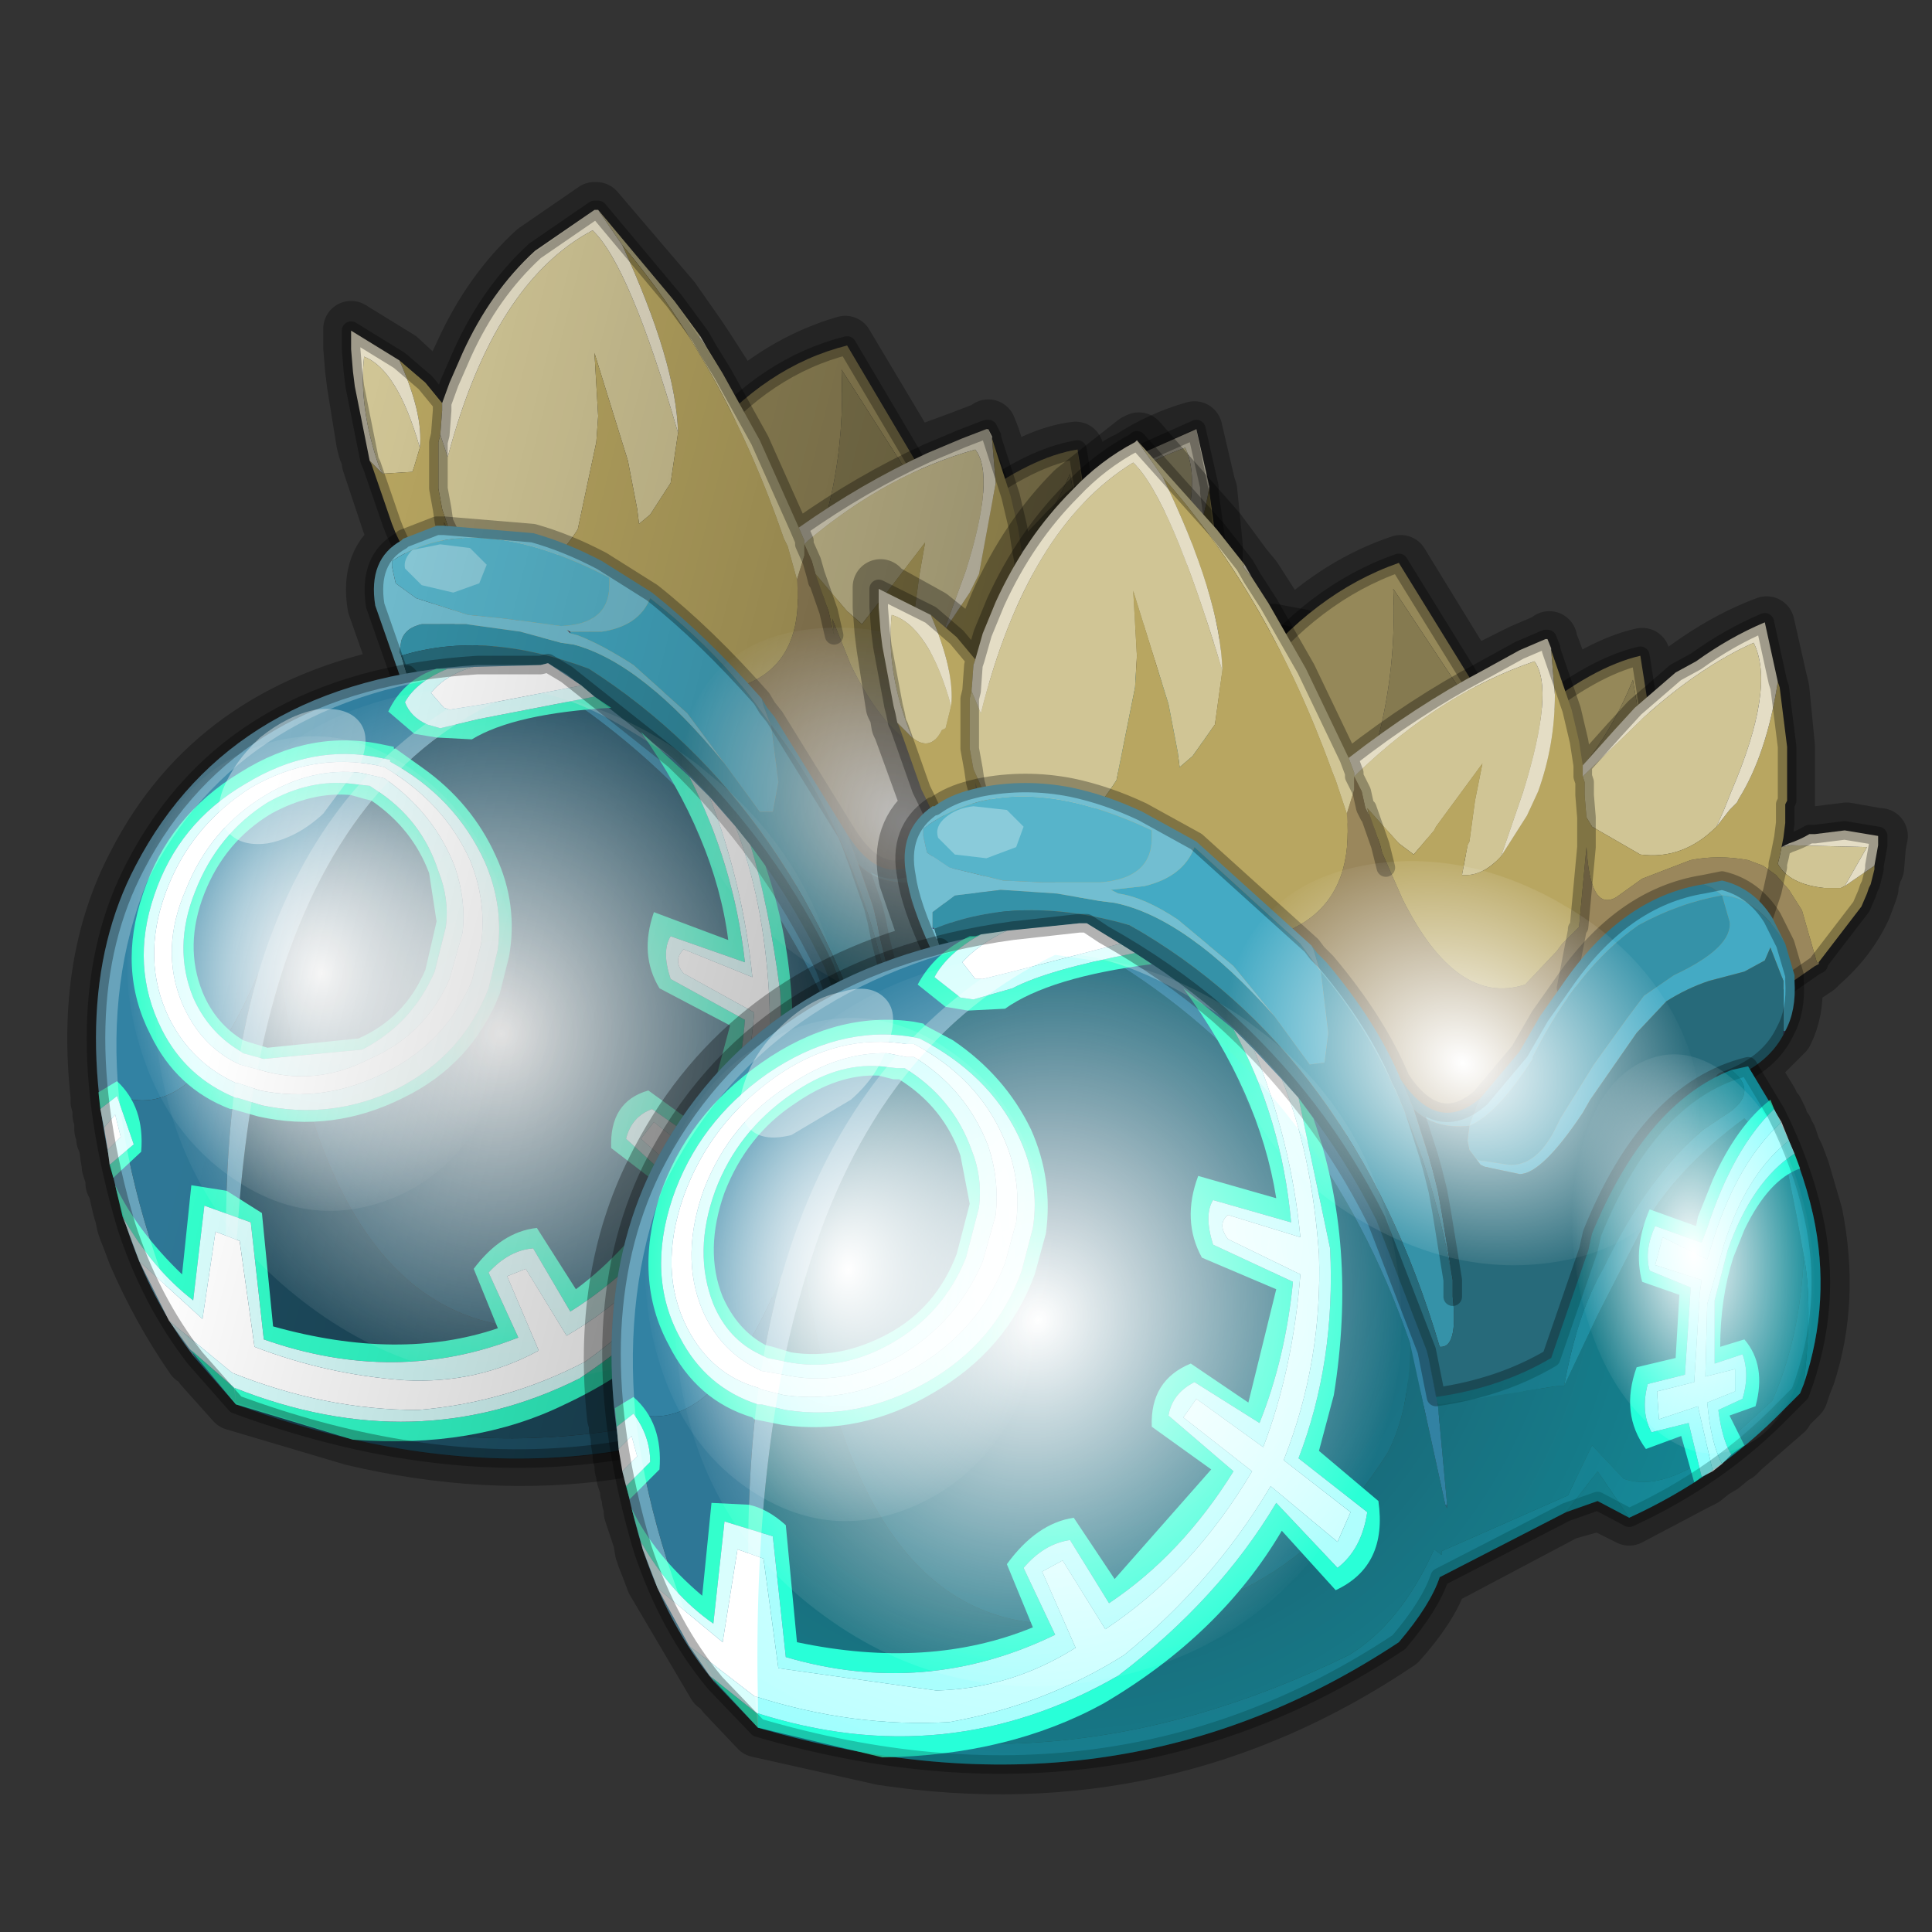 <?xml version="1.0" encoding="UTF-8" standalone="no"?>
<svg xmlns:xlink="http://www.w3.org/1999/xlink" height="520.0px" width="520.0px" xmlns="http://www.w3.org/2000/svg">
  <rect width="100%" height="100%" fill="#333333" stroke="none"/>
  <g transform="matrix(10.0, 0.0, 0.0, 10.0, 0.0, 0.0)">
    <use height="52.0" transform="matrix(1.0, 0.0, 0.0, 1.0, 0.0, 0.0)" width="52.0" xlink:href="#shape0"/>
    <use height="136.85" transform="matrix(0.042, 0.009, 0.002, 0.074, 27.088, 21.802)" width="148.25" xlink:href="#sprite0"/>
    <use height="136.85" transform="matrix(0.082, 0.018, 0.002, 0.074, 18.21, 15.773)" width="148.25" xlink:href="#sprite0"/>
    <use height="136.85" transform="matrix(0.125, 0.027, -0.025, 0.132, 5.934, 16.793)" width="148.25" xlink:href="#sprite0"/>
    <use height="136.85" transform="matrix(0.071, 0.005, -0.004, 0.093, 3.673, 19.471)" width="148.25" xlink:href="#sprite0"/>
    <use height="42.65" transform="matrix(1.0, 0.0, 0.0, 1.0, 2.6, 5.65)" width="48.75" xlink:href="#shape2"/>
    <use height="136.85" transform="matrix(0.044, 0.006, 0.002, 0.078, 42.179, 27.967)" width="148.25" xlink:href="#sprite0"/>
    <use height="136.85" transform="matrix(0.086, 0.012, 0.002, 0.078, 32.859, 22.39)" width="148.25" xlink:href="#sprite0"/>
    <use height="136.85" transform="matrix(0.131, 0.018, -0.026, 0.142, 20.009, 24.486)" width="148.25" xlink:href="#sprite0"/>
    <use height="136.85" transform="matrix(0.074, -4.0E-4, -0.004, 0.099, 17.629, 27.426)" width="148.25" xlink:href="#sprite0"/>
  </g>
  <defs>
    <g id="shape0" transform="matrix(1.0, 0.0, 0.0, 1.0, 0.0, 0.0)">
      <path d="M52.0 0.0 L52.0 52.0 0.0 52.0 0.0 0.0 52.0 0.0" fill="#795fa9" fill-opacity="0.0" fill-rule="evenodd" stroke="none"/>
      <path d="M26.55 11.55 L26.6 11.5 26.7 11.75 27.05 12.85 Q28.1 12.2 28.95 12.1 L29.15 13.2 29.9 12.65 Q30.15 12.45 30.4 12.35 31.25 11.8 32.15 11.55 L32.5 13.05 32.55 13.2 32.7 14.7 32.7 16.1 32.7 16.15 32.7 16.45 32.7 16.5 32.65 16.65 32.6 17.05 32.6 17.3 32.8 17.25 33.3 17.05 33.45 17.05 34.25 17.0 35.05 17.15 35.05 17.4 35.0 17.95 34.95 18.05 34.85 18.4 34.85 18.5 34.8 18.65 34.65 18.95 33.55 20.35 33.45 20.4 32.9 20.75 32.65 22.0 32.6 22.05 31.75 22.85 32.25 23.75 32.35 23.85 32.4 24.0 32.45 24.05 32.45 24.15 32.5 24.15 32.5 24.25 32.6 24.4 32.65 24.45 32.7 24.65 32.75 24.7 32.85 25.0 32.9 25.2 33.05 25.55 33.4 26.75 Q33.85 28.95 33.2 30.75 L33.15 31.0 33.1 31.2 33.05 31.3 32.65 31.6 32.65 31.65 31.55 32.55 31.4 32.65 31.3 32.75 31.05 32.95 30.8 33.05 30.55 33.2 30.35 33.35 28.65 34.05 27.85 33.65 27.05 33.85 23.8 35.3 22.75 36.8 Q16.75 40.4 9.5 38.7 L6.3 37.75 5.45 36.8 5.3 36.6 5.25 36.55 5.2 36.55 Q4.3 35.25 3.65 33.75 L3.5 33.35 3.4 33.1 3.35 32.95 3.3 32.7 3.25 32.55 3.1 31.9 3.05 31.85 3.05 31.8 3.05 31.75 3.05 31.65 3.0 31.55 2.95 31.4 2.95 31.35 2.9 31.05 2.9 31.0 2.85 30.75 2.8 30.65 2.8 30.5 2.75 30.4 2.75 30.15 2.7 30.0 2.7 29.8 2.65 29.65 2.65 29.5 Q2.25 25.9 3.65 23.25 5.75 19.15 10.75 18.15 L10.1 16.3 Q9.9 15.1 10.75 14.55 L10.6 14.3 10.5 14.1 9.95 12.45 9.95 12.35 9.85 12.1 9.8 11.9 9.55 10.35 9.5 9.95 9.45 9.35 9.45 8.85 10.75 9.65 11.45 10.3 11.9 10.85 12.1 10.25 12.45 9.5 Q13.2 7.85 14.4 6.75 L16.0 5.65 16.05 5.65 18.1 8.05 18.8 9.05 19.0 9.35 19.45 10.05 19.9 10.85 Q21.2 9.7 22.75 9.25 L24.6 12.35 24.95 12.15 25.9 11.8 26.55 11.55 Z" fill="none" stroke="#000000" stroke-linecap="round" stroke-linejoin="round" stroke-opacity="0.302" stroke-width="1.5"/>
      <path d="M29.3 15.6 L28.8 12.75 Q27.9 14.9 26.15 16.0 L25.85 14.95 22.65 9.95 Q22.8 13.25 21.4 16.1 L18.7 15.35 18.9 11.9 Q20.6 9.85 22.8 9.3 L25.55 13.95 26.15 13.5 Q27.75 12.3 29.0 12.1 L29.55 15.5 29.3 15.6" fill="#958859" fill-rule="evenodd" stroke="none"/>
      <path d="M29.3 15.6 L25.8 17.25 21.4 16.1 Q22.8 13.25 22.65 9.95 L25.85 14.95 26.15 16.0 Q27.9 14.9 28.8 12.75 L29.3 15.6" fill="#857a50" fill-rule="evenodd" stroke="none"/>
      <path d="M21.4 16.1 L25.8 17.25 29.3 15.6 M21.4 16.1 L18.7 15.35 18.9 11.9 Q20.6 9.85 22.8 9.3 L25.55 13.95 26.15 13.5 Q27.75 12.3 29.0 12.1 L29.55 15.5 29.3 15.6" fill="none" stroke="#000000" stroke-linecap="round" stroke-linejoin="round" stroke-opacity="0.302" stroke-width="0.5"/>
      <path d="M33.55 20.3 L33.55 20.35 33.55 20.3 M27.35 19.0 L27.4 18.95 27.4 19.0 27.35 19.0 M23.9 20.85 L23.85 20.85 23.85 20.8 23.9 20.85 M23.55 21.15 L23.6 21.2 23.55 21.2 23.55 21.15" fill="#c7ba81" fill-rule="evenodd" stroke="none"/>
      <path d="M27.55 15.1 L29.1 13.65 Q30.5 12.55 31.9 12.05 32.45 13.2 31.35 15.8 L31.15 16.25 30.95 16.7 Q30.1 17.4 29.0 17.15 28.2 17.0 27.75 16.45 L27.6 16.15 27.55 15.65 27.55 15.3 27.55 15.1 M16.1 5.65 L18.15 8.1 18.85 9.05 18.8 9.05 19.05 9.4 19.45 10.05 20.45 11.85 21.5 14.2 21.65 14.55 21.65 14.65 21.65 14.95 21.45 15.6 21.2 14.7 21.1 14.5 Q19.5 9.85 16.75 6.6 L16.1 5.65 M26.7 11.75 L26.7 11.8 26.7 11.75 M34.25 18.45 L34.1 18.45 33.7 18.5 Q32.8 18.3 32.55 17.75 L32.55 17.55 32.6 17.3 32.85 17.25 34.8 17.45 34.25 18.45 M22.0 15.65 L21.95 15.45 21.85 15.1 21.65 14.65 21.75 14.55 Q23.9 12.75 26.25 12.1 26.8 12.8 26.0 15.35 L25.4 17.0 Q24.95 17.45 24.45 17.35 L24.6 16.7 24.6 16.55 24.75 15.45 24.9 14.6 23.75 16.1 23.7 16.15 23.2 16.8 22.8 16.45 21.95 15.45 22.0 15.65 M11.85 11.7 L12.05 12.3 Q13.3 7.6 15.95 6.2 16.95 7.15 18.25 11.65 L18.05 13.0 17.5 13.85 17.2 14.1 17.15 13.7 16.9 12.4 16.0 9.5 16.1 11.2 16.05 11.9 15.55 14.25 Q14.8 15.4 14.25 15.35 L13.25 15.4 Q12.8 15.55 12.5 15.1 L12.05 14.15 11.9 13.7 11.8 13.15 11.8 12.8 11.8 12.6 11.8 11.9 11.85 11.7 M10.3 12.75 L10.2 12.55 Q9.65 10.95 9.8 9.6 10.7 9.95 11.3 12.05 L11.15 12.55 11.1 12.7 10.3 12.75" fill="#d0c595" fill-rule="evenodd" stroke="none"/>
      <path d="M18.85 9.05 L19.05 9.4 18.8 9.05 18.85 9.05 M34.9 18.45 L34.85 18.45 34.9 18.45" fill="#e2dabe" fill-rule="evenodd" stroke="none"/>
      <path d="M33.55 20.35 L33.5 20.45 32.85 20.8 26.6 25.75 18.8 22.85 11.7 16.3 11.1 15.3 Q12.1 15.4 11.95 14.05 L12.6 15.4 Q14.65 17.6 17.05 18.55 21.8 19.3 21.45 15.6 L21.65 14.95 21.65 14.65 21.85 15.1 21.95 15.45 22.0 15.65 21.95 15.45 22.3 16.45 22.45 17.1 22.4 16.65 22.9 17.9 Q24.3 20.75 26.05 20.3 L26.85 19.5 27.0 19.3 27.35 19.0 27.4 19.0 27.4 18.95 27.6 16.95 Q27.7 18.55 28.35 18.2 L29.05 17.85 30.25 17.5 31.75 17.55 32.1 17.75 32.45 18.0 32.8 18.4 33.15 18.95 33.55 20.3 33.55 20.35 M31.95 19.65 L32.35 18.4 32.45 18.0 32.35 18.4 31.95 19.65 M27.1 20.45 L27.4 19.0 27.1 20.45 M23.55 21.2 L23.6 21.2 23.55 21.15 23.55 21.2 M23.9 20.85 L23.85 20.8 23.85 20.85 23.9 20.85" fill="#9a875c" fill-rule="evenodd" stroke="none"/>
      <path d="M23.55 21.2 L23.55 21.15 23.55 21.2" fill="#a89757" fill-rule="evenodd" stroke="none"/>
      <path d="M27.5 14.85 L27.55 15.1 27.55 15.3 27.55 15.65 27.6 16.15 27.6 16.45 27.6 16.6 27.6 16.95 27.6 16.6 27.6 16.45 27.6 16.15 27.75 16.45 Q28.2 17.0 29.0 17.15 30.1 17.4 30.95 16.7 L31.3 16.3 31.45 16.1 31.5 16.0 Q32.25 14.9 32.55 13.1 L32.55 13.25 32.75 14.7 32.75 16.1 32.75 16.2 32.7 16.45 32.7 16.5 32.7 16.65 32.65 17.05 32.6 17.3 32.55 17.55 32.55 17.75 Q32.8 18.3 33.7 18.5 L34.1 18.45 34.25 18.45 35.0 17.95 35.0 18.05 34.9 18.45 34.85 18.5 34.8 18.65 34.65 19.0 33.55 20.35 33.55 20.3 33.15 18.95 32.8 18.4 32.45 18.0 32.1 17.75 31.75 17.55 30.25 17.5 29.05 17.85 28.35 18.2 Q27.7 18.55 27.6 16.95 L27.4 18.95 27.35 19.0 27.0 19.3 26.85 19.5 26.05 20.3 Q24.3 20.75 22.9 17.9 L22.4 16.65 22.45 17.1 22.3 16.45 21.95 15.45 22.8 16.45 23.2 16.8 23.7 16.15 23.75 16.1 24.9 14.6 24.75 15.45 24.6 16.55 24.6 16.7 24.45 17.35 Q24.95 17.45 25.4 17.0 L26.1 15.95 26.35 15.45 26.8 13.0 26.7 11.8 27.2 13.35 27.4 14.2 27.5 14.85 M11.1 15.3 L10.65 14.35 10.55 14.1 10.0 12.5 9.95 12.4 10.05 12.5 10.3 12.75 11.1 12.7 11.15 12.55 11.3 12.05 Q11.4 11.15 10.75 9.7 L11.45 10.3 11.9 10.85 11.9 11.05 11.85 11.7 11.8 11.9 11.8 12.6 11.8 12.8 11.8 13.15 11.9 13.7 12.05 14.15 12.5 15.1 Q12.8 15.55 13.25 15.4 L14.25 15.35 Q14.8 15.4 15.55 14.25 L16.05 11.9 16.1 11.2 16.0 9.5 16.9 12.4 17.15 13.7 17.2 14.1 17.5 13.85 18.05 13.0 18.25 11.65 Q18.2 9.75 16.75 6.6 19.5 9.85 21.1 14.5 L21.2 14.7 21.45 15.6 Q21.8 19.3 17.05 18.55 14.65 17.6 12.6 15.4 L11.95 14.05 Q12.1 15.4 11.1 15.3 M32.45 18.0 L32.5 17.8 32.55 17.75 32.5 17.8 32.45 18.0 M34.9 18.45 L34.85 18.45 34.9 18.45 M11.95 14.05 L11.9 13.7 11.95 14.05" fill="#b8a661" fill-rule="evenodd" stroke="none"/>
      <path d="M27.5 14.85 L28.35 13.95 28.85 13.45 29.9 12.65 30.4 12.35 32.2 11.55 32.55 13.1 Q32.25 14.9 31.5 16.0 L31.45 16.1 31.3 16.3 30.95 16.7 31.15 16.25 31.35 15.8 Q32.45 13.2 31.9 12.05 30.5 12.55 29.1 13.65 L27.55 15.1 27.5 14.85 M32.6 17.3 L32.8 17.25 33.35 17.05 33.45 17.05 34.25 17.0 35.05 17.2 35.1 17.2 35.05 17.45 35.0 17.95 34.25 18.45 34.8 17.45 32.85 17.25 32.6 17.3 M9.95 12.4 L9.9 12.15 9.85 11.9 9.55 10.4 9.5 10.0 9.45 9.4 9.45 8.9 10.75 9.7 Q11.4 11.15 11.3 12.05 10.7 9.95 9.8 9.6 9.65 10.95 10.2 12.55 L10.3 12.75 10.05 12.5 9.95 12.4 M11.9 10.85 L12.1 10.3 12.45 9.5 Q13.2 7.85 14.4 6.75 L16.0 5.65 16.1 5.65 16.75 6.6 Q18.2 9.75 18.25 11.65 16.95 7.15 15.95 6.2 13.3 7.6 12.05 12.3 L11.85 11.7 11.9 11.05 11.9 10.85 M21.5 14.2 Q23.2 13.0 24.95 12.2 L25.9 11.8 26.55 11.55 26.6 11.55 26.7 11.75 26.7 11.8 26.8 13.0 26.35 15.45 26.1 15.95 25.4 17.0 26.0 15.35 Q26.8 12.8 26.25 12.1 23.9 12.75 21.75 14.55 L21.65 14.65 21.65 14.55 21.5 14.2" fill="#e4ddc5" fill-rule="evenodd" stroke="none"/>
      <path d="M32.2 11.55 L30.4 12.35 29.9 12.65 28.85 13.45 28.35 13.95 27.5 14.85 27.55 15.1 M32.55 13.1 L32.2 11.55 M32.55 13.1 L32.55 13.25 32.75 14.7 32.75 16.1 32.75 16.2 32.7 16.45 32.7 16.5 32.7 16.65 32.65 17.05 32.6 17.3 32.8 17.25 33.35 17.05 33.45 17.05 34.25 17.0 35.05 17.2 35.1 17.2 35.05 17.45 35.0 17.95 35.0 18.05 34.9 18.45 34.85 18.5 34.8 18.65 34.65 19.0 33.55 20.35 33.5 20.45 32.85 20.8 26.6 25.75 18.8 22.85 11.7 16.3 11.1 15.3 10.65 14.35 10.55 14.1 10.0 12.5 9.95 12.4 9.9 12.15 9.85 11.9 9.55 10.4 9.5 10.0 9.45 9.4 9.45 8.9 10.75 9.7 11.45 10.3 11.9 10.85 12.1 10.3 12.45 9.5 Q13.2 7.85 14.4 6.75 L16.0 5.65 16.1 5.65 18.15 8.1 18.85 9.05 19.05 9.4 19.45 10.05 20.45 11.85 21.5 14.2 Q23.2 13.0 24.95 12.2 L25.9 11.8 26.55 11.55 26.6 11.55 26.7 11.75 26.7 11.8 27.2 13.35 27.4 14.2 27.5 14.85 M32.6 17.3 L32.55 17.55 32.55 17.75 32.5 17.8 32.45 18.0 32.35 18.4 31.95 19.65 M21.65 14.65 L21.65 14.55 21.5 14.2 M21.65 14.65 L21.85 15.1 21.95 15.45 22.0 15.65 M27.4 18.95 L27.6 16.95 27.6 16.6 27.6 16.45 27.6 16.15 27.55 15.65 27.55 15.3 27.55 15.1 M21.95 15.45 L22.3 16.45 22.45 17.1 M27.4 19.0 L27.4 18.95 M27.4 19.0 L27.1 20.45 M11.9 10.85 L11.9 11.05 11.85 11.7 11.8 11.9 11.8 12.6 11.8 12.8 11.8 13.15 11.9 13.7 11.95 14.05 12.6 15.4" fill="none" stroke="#000000" stroke-linecap="round" stroke-linejoin="round" stroke-opacity="0.302" stroke-width="0.5"/>
      <path d="M32.6 21.95 L32.65 22.0 32.65 22.05 32.6 21.95 M15.35 17.05 L15.25 16.95 15.35 17.0 15.35 17.05 M20.8 21.95 L20.8 21.85 20.8 21.95" fill="#393960" fill-rule="evenodd" stroke="none"/>
      <path d="M32.6 22.05 L32.6 21.95 32.65 22.05 32.6 22.05" fill="#40406a" fill-rule="evenodd" stroke="none"/>
      <path d="M31.0 18.35 L31.2 19.05 Q31.3 19.8 29.8 20.3 L29.05 20.75 28.6 21.35 27.75 22.4 26.9 23.7 26.7 24.05 Q26.2 24.9 25.55 24.85 L24.95 24.75 24.7 24.6 24.55 24.35 24.5 24.15 24.55 23.75 Q23.6 23.8 23.1 23.25 L22.9 22.7 22.8 22.45 Q23.75 23.95 24.85 23.1 L24.75 23.25 24.55 23.75 24.65 23.7 Q25.3 23.45 26.15 22.15 27.3 20.0 28.9 18.95 L31.0 18.35 M24.1 27.65 L24.1 27.9 24.15 28.05 Q24.25 29.45 23.75 29.35 21.55 21.65 15.85 18.0 13.05 16.95 10.8 17.65 L10.75 17.55 10.8 17.25 Q10.9 16.9 11.35 16.8 L12.55 16.8 14.0 17.0 15.1 17.3 15.45 17.35 Q17.3 17.85 19.5 20.55 L20.45 21.85 20.8 21.85 20.95 21.05 20.75 19.5 Q23.2 22.6 24.1 27.65 M20.8 21.95 L20.8 21.85 20.8 21.95" fill="#3592a8" fill-rule="evenodd" stroke="none"/>
      <path d="M32.6 21.95 L32.6 21.8 32.6 20.85 32.6 20.65 32.3 19.8 32.15 20.1 31.6 20.4 30.7 20.5 29.6 21.0 28.8 21.75 27.6 23.4 27.45 23.65 Q26.4 25.1 25.8 25.1 L24.9 24.85 24.8 24.75 24.55 24.35 24.7 24.6 24.95 24.75 25.55 24.85 Q26.2 24.9 26.7 24.05 L26.9 23.7 27.75 22.4 28.6 21.35 29.05 20.75 29.8 20.3 Q31.3 19.8 31.2 19.05 L31.0 18.35 Q31.95 18.5 32.65 19.75 L32.9 20.6 32.9 20.75 Q32.95 21.5 32.65 22.0 L32.6 21.95 M23.1 23.25 L23.5 24.4 23.6 24.8 23.7 25.3 23.85 25.9 24.1 27.65 Q23.2 22.6 20.75 19.5 L20.95 21.05 20.8 21.85 20.45 21.85 19.5 20.55 18.5 19.2 17.05 17.9 Q16.2 17.35 15.55 17.1 L15.35 17.05 15.35 17.0 16.2 17.0 Q17.2 16.85 17.5 16.1 19.05 17.3 20.2 18.75 L20.75 19.5 20.7 19.4 20.55 19.0 20.5 18.8 20.65 19.05 20.85 19.3 22.8 22.45 22.9 22.7 23.1 23.25 M24.85 23.1 L25.85 21.95 26.35 21.1 26.9 20.3 Q28.45 18.2 30.55 18.05 L30.8 18.15 31.0 18.35 28.9 18.95 Q27.3 20.0 26.15 22.15 25.3 23.45 24.65 23.7 L24.55 23.75 24.75 23.25 24.85 23.1" fill="#44aac4" fill-rule="evenodd" stroke="none"/>
      <path d="M32.65 19.75 Q31.95 18.5 31.0 18.35 L30.8 18.15 30.55 18.05 31.0 18.0 Q31.8 18.25 32.3 19.05 L32.65 19.75 M10.65 15.7 L10.55 15.25 10.55 15.1 Q12.75 13.65 16.4 15.55 L16.4 15.75 Q16.4 16.8 15.1 16.85 L13.6 16.65 12.6 16.55 11.2 16.1 10.65 15.7" fill="#57b4ca" fill-rule="evenodd" stroke="none"/>
      <path d="M10.8 17.65 L10.95 18.15 10.8 18.3 10.1 16.3 Q9.9 15.05 10.8 14.55 L10.85 14.5 11.75 14.15 11.95 14.15 14.35 14.35 Q15.25 14.6 16.2 15.1 L17.55 15.95 Q19.0 17.1 20.5 18.8 L20.55 19.0 20.7 19.4 20.75 19.5 20.2 18.75 Q19.05 17.3 17.5 16.1 17.2 16.85 16.2 17.0 L15.35 17.0 15.25 16.95 15.35 17.05 15.55 17.1 Q16.2 17.35 17.05 17.9 L18.5 19.2 19.5 20.55 Q17.3 17.85 15.45 17.35 L15.1 17.3 14.0 17.0 12.55 16.8 11.35 16.8 Q10.9 16.9 10.8 17.25 L10.75 17.55 10.8 17.65 M10.65 15.7 L11.2 16.1 12.6 16.55 13.6 16.65 15.1 16.85 Q16.4 16.8 16.4 15.75 L16.4 15.55 Q12.75 13.65 10.55 15.1 L10.55 15.25 10.65 15.7" fill="#72bed1" fill-rule="evenodd" stroke="none"/>
      <path d="M24.55 24.35 L24.8 24.75 24.9 24.85 25.8 25.1 Q26.4 25.1 27.45 23.65 L27.6 23.4 28.8 21.75 29.6 21.0 30.7 20.5 31.6 20.4 32.15 20.1 32.3 19.8 32.6 20.65 32.6 20.85 32.6 21.8 32.6 21.95 32.6 22.05 Q32.15 22.8 31.05 23.15 L27.25 29.4 Q25.0 33.2 21.95 29.45 L10.95 18.15 10.8 17.65 Q13.05 16.95 15.85 18.0 21.55 21.65 23.75 29.35 24.25 29.45 24.15 28.05 L24.1 27.9 24.1 27.65 23.85 25.9 23.7 25.3 23.6 24.8 23.5 24.4 23.1 23.25 Q23.6 23.8 24.55 23.75 L24.5 24.15 24.55 24.35" fill="#276a7a" fill-rule="evenodd" stroke="none"/>
      <path d="M32.65 22.0 Q32.95 21.5 32.9 20.75 L32.9 20.6 32.65 19.75 M23.1 23.25 L23.5 24.4 23.6 24.8 23.7 25.3 23.85 25.9 24.1 27.65 24.1 27.9 24.15 28.05 M10.95 18.15 L21.95 29.45 Q25.0 33.2 27.25 29.4 L31.05 23.15 Q32.15 22.8 32.6 22.05 M32.65 22.05 L32.65 22.0 M30.55 18.05 Q28.45 18.2 26.9 20.3 L26.35 21.1 25.85 21.95 24.85 23.1 M30.55 18.05 L31.0 18.0 Q31.8 18.25 32.3 19.05 L32.65 19.75 M32.65 22.05 L32.6 22.05 M10.8 14.55 L10.85 14.5 11.75 14.15 11.95 14.15 14.35 14.35 Q15.25 14.6 16.2 15.1 L17.55 15.95 Q19.0 17.1 20.5 18.8 L20.65 19.05 20.85 19.3 22.8 22.45 Q23.75 23.95 24.85 23.1 M10.8 14.55 Q9.9 15.05 10.1 16.3 L10.8 18.3 10.95 18.15 M22.8 22.45 L22.9 22.7 23.1 23.25 M21.95 29.45 L21.6 29.4" fill="none" stroke="#000000" stroke-linecap="round" stroke-linejoin="round" stroke-opacity="0.302" stroke-width="0.5"/>
      <path d="M6.3 37.15 Q6.2 30.65 7.55 26.3 8.85 35.05 13.75 35.7 19.45 36.55 22.5 32.0 23.05 31.0 23.1 29.25 L24.0 33.45 23.75 30.9 26.85 30.6 27.0 30.6 27.9 28.95 28.95 26.85 Q29.8 25.35 31.65 24.2 32.15 24.35 32.7 25.3 L33.0 26.75 33.15 27.8 Q33.05 29.85 32.35 31.4 L31.3 32.4 31.25 32.4 Q29.55 33.6 28.55 33.15 L27.7 32.2 27.1 33.4 23.85 34.6 23.85 34.75 23.7 34.5 Q22.85 36.4 21.5 37.1 13.7 40.3 6.3 37.15 M28.7 34.1 L27.9 33.65 27.05 33.85 27.9 32.9 28.7 34.1 M24.0 33.45 L24.0 33.55 24.0 33.45" fill="#245e75" fill-rule="evenodd" stroke="none"/>
      <path d="M5.25 36.55 Q4.05 35.0 3.4 33.0 1.65 27.1 3.65 23.3 6.25 18.3 12.85 17.9 L14.55 17.9 14.75 17.85 15.25 18.15 18.15 20.45 Q20.7 22.9 22.2 26.05 L23.5 29.5 23.55 29.7 23.75 30.9 24.0 33.45 23.1 29.25 Q20.9 22.75 15.6 19.0 L14.0 18.6 Q9.4 20.45 7.55 26.3 6.2 30.65 6.3 37.15 L6.35 37.8 Q5.6 30.85 6.95 26.2 5.25 30.25 3.2 29.5 3.55 32.7 5.25 36.55 M31.3 22.95 L31.75 22.85 32.45 24.1 33.4 26.75 Q33.9 29.0 33.15 31.05 33.45 29.05 33.15 27.8 L33.0 26.75 32.7 25.3 Q32.15 24.35 31.65 24.2 29.8 25.35 28.95 26.85 L27.9 28.95 27.0 30.6 Q27.35 28.75 28.0 27.65 29.15 25.4 30.6 24.4 L31.3 24.0 Q31.95 23.55 31.3 22.95" fill="#3282a3" fill-rule="evenodd" stroke="none"/>
      <path d="M6.35 37.8 L6.3 37.15 Q13.7 40.3 21.5 37.1 22.85 36.4 23.7 34.5 L23.85 34.75 23.85 34.6 27.1 33.4 27.7 32.2 28.55 33.15 Q29.55 33.6 31.25 32.4 L31.3 32.4 32.35 31.4 Q33.05 29.85 33.15 27.8 33.45 29.05 33.15 31.05 L33.05 31.3 32.7 31.65 32.65 31.7 Q30.95 33.25 28.7 34.1 L27.9 32.9 27.05 33.85 23.8 35.3 22.75 36.8 Q15.45 41.15 6.35 37.8 M7.55 26.3 Q9.4 20.45 14.0 18.6 L15.6 19.0 Q20.9 22.75 23.1 29.25 23.05 31.0 22.5 32.0 19.45 36.55 13.75 35.7 8.85 35.05 7.55 26.3 M23.75 30.9 L23.55 29.7 23.75 30.7 Q25.4 30.55 26.7 29.9 L27.65 27.25 27.75 26.8 Q29.1 23.6 31.3 22.95 31.95 23.55 31.3 24.0 L30.6 24.4 Q29.15 25.4 28.0 27.65 27.35 28.75 27.0 30.6 L26.85 30.6 23.75 30.9 M24.0 33.45 L24.0 33.55 24.0 33.45" fill="#276883" fill-rule="evenodd" stroke="none"/>
      <path d="M5.25 36.55 Q3.55 32.7 3.2 29.5 5.25 30.25 6.95 26.2 5.6 30.85 6.35 37.8 L5.25 36.55" fill="#2e7796" fill-rule="evenodd" stroke="none"/>
      <path d="M15.6 19.0 Q20.9 22.75 23.1 29.25 L24.0 33.45 24.0 33.55 24.0 33.45 23.75 30.9 23.55 29.7 23.75 30.7 Q25.4 30.55 26.7 29.9 L27.65 27.25 27.75 26.8 Q29.1 23.6 31.3 22.95 L31.75 22.85 32.45 24.1 33.4 26.75 Q33.9 29.0 33.15 31.05 L33.05 31.3 32.7 31.65 32.65 31.7 Q30.95 33.25 28.7 34.1 L27.9 33.65 27.05 33.85 23.8 35.3 22.75 36.8 Q15.45 41.15 6.35 37.8 L6.3 37.15 Q6.2 30.65 7.55 26.3 9.4 20.45 14.0 18.6 L15.6 19.0" fill="#000000" fill-opacity="0.2" fill-rule="evenodd" stroke="none"/>
      <path d="M10.6 20.1 L10.65 20.15 10.6 20.15 10.6 20.1" fill="#23233a" fill-opacity="0.2" fill-rule="evenodd" stroke="none"/>
      <path d="M16.0 18.75 L16.45 19.05 Q13.85 19.2 12.7 19.9 L11.75 19.85 11.15 19.75 10.45 19.15 Q10.85 18.3 11.75 18.0 L11.95 18.0 12.05 18.0 Q11.2 18.35 10.9 18.9 11.05 19.3 11.5 19.5 L11.85 19.6 12.9 19.35 16.0 18.75 M3.3 32.75 L3.1 31.9 Q3.7 33.15 4.9 34.3 L5.15 31.9 6.1 32.05 7.05 32.65 7.35 35.7 Q10.75 36.65 13.4 35.75 L12.75 34.15 Q13.5 33.15 14.45 33.05 L15.5 34.7 Q16.85 33.7 17.95 32.05 L16.45 30.9 Q16.4 29.65 17.45 29.35 L18.9 30.4 19.65 27.6 17.75 26.6 Q17.2 25.7 17.6 24.55 L19.6 25.3 Q19.25 22.55 17.25 19.7 L18.55 20.9 Q19.75 23.25 20.05 25.9 L18.05 25.2 Q17.8 25.6 18.05 26.35 L20.05 27.45 Q19.9 29.4 19.2 31.0 L17.55 29.85 Q17.0 30.05 16.85 30.65 L18.55 32.2 Q17.2 34.15 15.35 35.3 L14.35 33.6 Q13.7 33.65 13.15 34.25 L13.95 36.0 Q10.65 37.3 7.1 36.05 L6.75 32.9 5.5 32.45 5.2 35.0 Q4.1 34.15 3.3 32.75 M20.2 22.75 L20.6 23.3 Q21.75 26.65 21.1 30.4 L20.7 31.8 22.25 33.2 Q22.5 34.9 21.2 35.4 L19.8 33.75 Q18.2 36.4 15.2 37.8 12.75 39.0 9.5 38.75 L6.35 37.8 5.1 36.3 6.3 37.35 Q11.2 39.3 15.6 37.1 18.15 35.4 19.65 33.1 L21.25 34.85 Q21.8 34.4 21.95 33.45 L20.2 31.95 Q21.15 29.55 21.0 26.7 20.7 24.4 20.2 22.75 M10.65 20.15 L11.35 20.65 Q12.7 21.6 13.35 23.05 13.95 24.35 13.7 25.75 L13.45 26.75 Q12.7 28.65 10.85 29.55 8.95 30.5 6.95 30.05 L6.25 29.85 6.2 29.85 Q4.75 29.3 4.05 27.85 3.15 26.1 3.85 24.05 4.55 21.95 6.45 20.8 8.35 19.6 10.35 20.05 L10.6 20.1 10.6 20.15 10.65 20.15 M13.15 26.6 L13.4 25.55 Q13.55 24.35 13.05 23.2 12.25 21.45 10.5 20.5 L10.5 20.45 10.25 20.4 Q8.4 20.0 6.6 21.1 4.8 22.15 4.15 24.1 3.5 26.0 4.35 27.7 5.0 29.0 6.35 29.55 L6.4 29.55 7.05 29.75 Q8.95 30.15 10.7 29.3 12.45 28.4 13.15 26.6 M11.45 26.1 L11.75 24.8 11.55 23.5 Q11.1 22.3 10.0 21.55 L9.8 21.5 9.45 21.4 Q8.4 21.3 7.3 21.9 6.05 22.65 5.5 24.05 4.95 25.45 5.45 26.7 5.8 27.55 6.55 28.0 L6.7 28.05 7.2 28.2 9.65 27.95 Q10.9 27.4 11.45 26.1 M11.7 26.15 Q11.1 27.55 9.75 28.25 L7.1 28.5 6.55 28.35 6.4 28.25 Q5.6 27.75 5.2 26.85 4.65 25.5 5.25 24.0 5.85 22.45 7.2 21.6 8.35 20.95 9.5 21.1 L9.95 21.15 10.1 21.25 Q11.35 22.05 11.8 23.45 12.1 24.2 12.0 24.95 L11.7 26.15 M32.95 25.2 L33.1 25.6 Q32.25 25.8 31.65 27.0 L31.4 27.7 Q31.05 28.75 31.05 29.95 L31.05 30.0 31.65 29.85 Q32.2 30.55 31.9 31.5 L31.3 31.75 31.65 32.55 31.3 32.8 Q31.05 32.35 30.95 31.55 L31.6 31.35 Q31.8 30.7 31.6 30.2 L30.85 30.4 30.9 28.8 31.25 27.5 Q31.8 25.8 32.95 25.2 M30.55 33.25 L30.4 33.35 30.05 32.1 29.1 32.4 Q28.45 31.45 28.9 30.35 L29.85 30.15 29.9 30.15 30.0 28.55 29.0 28.15 Q28.8 27.25 29.25 26.35 L30.4 26.85 30.45 26.55 30.85 25.7 Q31.45 24.35 32.3 23.75 L32.4 24.0 Q31.35 24.9 30.7 26.85 L30.55 27.25 29.35 26.7 Q29.05 27.35 29.2 27.9 L30.25 28.35 30.25 28.45 30.1 30.55 29.15 30.75 Q28.95 31.45 29.3 32.05 L30.2 31.85 Q30.3 32.55 30.55 33.25 M2.7 29.85 L2.65 29.4 3.15 29.1 Q3.9 29.8 3.8 31.0 L3.05 31.7 2.95 31.35 3.6 30.8 3.15 29.5 2.7 29.85" fill="#33ffcc" fill-rule="evenodd" stroke="none"/>
      <path d="M12.75 17.95 Q12.0 18.15 11.6 18.65 L11.95 19.05 12.1 19.1 13.05 18.95 15.65 18.45 16.0 18.75 12.9 19.35 11.85 19.6 11.5 19.5 Q11.05 19.3 10.9 18.9 11.2 18.35 12.05 18.0 L12.75 17.95 M3.3 32.75 Q4.1 34.15 5.2 35.0 L5.5 32.45 6.75 32.9 7.1 36.05 Q10.65 37.3 13.95 36.0 L13.15 34.25 Q13.7 33.65 14.35 33.6 L15.35 35.3 Q17.2 34.15 18.55 32.2 L16.85 30.65 Q17.0 30.05 17.55 29.85 L19.2 31.0 Q19.9 29.4 20.05 27.45 L18.05 26.35 Q17.8 25.6 18.05 25.2 L20.05 25.9 Q19.75 23.25 18.55 20.9 L19.1 21.45 Q20.0 23.8 20.25 26.3 L18.4 25.55 Q18.1 25.85 18.4 26.2 L20.3 27.25 Q20.1 29.7 19.3 31.55 L17.6 30.2 17.25 30.65 19.0 32.2 Q17.5 34.65 15.25 35.95 L14.15 34.15 13.65 34.35 14.5 36.35 Q12.85 37.25 10.9 37.15 8.8 37.0 6.85 36.25 L6.45 33.4 5.8 33.15 5.45 35.5 3.75 33.95 3.4 33.0 3.3 32.75 M19.8 22.25 L20.2 22.75 Q20.7 24.4 21.0 26.7 21.15 29.55 20.2 31.95 L21.95 33.45 Q21.8 34.4 21.25 34.85 L19.65 33.1 Q18.15 35.4 15.6 37.1 11.2 39.3 6.3 37.35 L5.1 36.3 4.55 35.55 6.25 36.95 Q8.75 37.95 11.25 37.95 13.65 37.75 15.75 36.65 18.05 35.0 19.5 32.6 L21.2 34.2 21.55 33.45 19.8 32.0 Q20.85 29.55 20.7 26.75 20.55 24.2 19.8 22.25 M13.15 26.6 Q12.45 28.4 10.7 29.3 8.95 30.15 7.05 29.75 L6.4 29.55 6.35 29.55 Q5.0 29.0 4.35 27.7 3.5 26.0 4.15 24.1 4.8 22.15 6.6 21.1 8.4 20.0 10.25 20.4 L10.5 20.45 10.5 20.5 Q12.25 21.45 13.05 23.2 13.55 24.35 13.4 25.55 L13.15 26.6 M12.7 26.4 L12.95 25.4 Q13.1 24.25 12.65 23.15 11.95 21.6 10.35 20.65 L10.15 20.6 Q8.4 20.25 6.75 21.2 5.1 22.25 4.45 24.05 3.8 25.85 4.55 27.4 5.15 28.6 6.35 29.15 L6.4 29.15 7.0 29.35 Q8.75 29.7 10.4 28.85 12.0 28.05 12.7 26.4 M11.7 26.15 L12.0 24.95 Q12.1 24.2 11.8 23.45 11.35 22.05 10.1 21.25 L9.95 21.15 9.5 21.1 Q8.35 20.95 7.2 21.6 5.85 22.45 5.25 24.0 4.65 25.5 5.2 26.85 5.6 27.75 6.4 28.25 L6.55 28.35 7.1 28.5 9.75 28.25 Q11.1 27.55 11.7 26.15 M12.1 26.35 Q11.45 27.85 9.95 28.5 8.5 29.25 7.0 28.8 L6.45 28.65 6.25 28.55 Q5.35 28.05 4.9 27.0 4.3 25.55 5.0 23.95 5.65 22.3 7.15 21.4 8.4 20.65 9.7 20.8 L10.15 20.9 10.35 20.95 Q11.7 21.9 12.25 23.35 12.55 24.25 12.45 25.1 L12.1 26.35 M32.6 24.35 Q31.5 25.25 30.9 27.1 L30.7 27.65 29.55 27.05 29.35 27.7 30.55 28.2 30.5 28.5 Q30.3 29.7 30.4 30.8 L29.4 30.95 29.5 31.7 30.45 31.4 30.85 33.1 30.55 33.25 Q30.3 32.55 30.2 31.85 L29.3 32.05 Q28.95 31.45 29.15 30.75 L30.1 30.55 30.25 28.45 30.25 28.35 29.2 27.9 Q29.05 27.35 29.35 26.7 L30.55 27.25 30.7 26.85 Q31.35 24.9 32.4 24.0 L32.45 24.1 32.6 24.35 M31.05 32.95 Q30.8 32.35 30.7 31.35 L31.4 31.1 31.4 30.55 30.65 30.75 30.7 28.8 31.1 27.35 Q31.7 25.55 32.8 24.85 L32.95 25.2 Q31.8 25.8 31.25 27.5 L30.9 28.8 30.85 30.4 31.6 30.2 Q31.8 30.7 31.6 31.35 L30.95 31.55 Q31.05 32.35 31.3 32.8 L31.05 32.95 M2.7 29.85 L3.15 29.5 3.6 30.8 2.95 31.35 2.9 30.95 3.25 30.6 3.1 30.0 2.8 30.35 2.7 29.85" fill="#d9fefd" fill-rule="evenodd" stroke="none"/>
      <path d="M12.75 17.95 L14.55 17.9 14.75 17.85 15.65 18.45 13.05 18.95 12.1 19.1 11.95 19.05 11.6 18.65 Q12.0 18.15 12.75 17.95 M19.1 21.45 L19.8 22.25 Q20.55 24.2 20.7 26.75 20.85 29.55 19.8 32.0 L21.55 33.45 21.2 34.2 19.5 32.6 Q18.05 35.0 15.75 36.65 13.65 37.75 11.25 37.95 8.75 37.95 6.25 36.95 L4.55 35.55 3.75 33.95 5.45 35.5 5.8 33.15 6.45 33.4 6.85 36.25 Q8.8 37.0 10.9 37.15 12.85 37.25 14.5 36.35 L13.65 34.35 14.15 34.15 15.25 35.95 Q17.5 34.65 19.0 32.2 L17.25 30.65 17.6 30.2 19.3 31.55 Q20.1 29.7 20.3 27.25 L18.4 26.2 Q18.1 25.85 18.4 25.55 L20.25 26.3 Q20.0 23.8 19.1 21.45 M12.7 26.4 Q12.0 28.05 10.4 28.85 8.75 29.7 7.0 29.35 L6.4 29.15 6.35 29.15 Q5.15 28.6 4.55 27.4 3.8 25.85 4.45 24.05 5.1 22.25 6.75 21.2 8.4 20.25 10.15 20.6 L10.35 20.65 Q11.95 21.6 12.65 23.15 13.1 24.25 12.95 25.4 L12.7 26.4 M12.1 26.35 L12.45 25.1 Q12.55 24.25 12.25 23.35 11.7 21.9 10.35 20.95 L10.15 20.9 9.7 20.8 Q8.4 20.65 7.15 21.4 5.65 22.3 5.0 23.95 4.3 25.55 4.9 27.0 5.35 28.05 6.25 28.55 L6.45 28.65 7.0 28.8 Q8.5 29.25 9.95 28.5 11.45 27.85 12.1 26.35 M32.6 24.35 L32.8 24.85 Q31.7 25.55 31.1 27.35 L30.7 28.8 30.65 30.75 31.4 30.55 31.4 31.1 30.7 31.35 Q30.8 32.35 31.05 32.95 L30.85 33.1 30.45 31.4 29.5 31.7 29.4 30.95 30.4 30.8 Q30.3 29.7 30.5 28.5 L30.55 28.2 29.35 27.7 29.55 27.05 30.7 27.65 30.9 27.1 Q31.5 25.25 32.6 24.35 M6.1 35.3 L6.15 35.3 6.1 35.3 M2.9 30.95 L2.8 30.35 3.1 30.0 3.25 30.6 2.9 30.95" fill="#ffffff" fill-rule="evenodd" stroke="none"/>
      <path d="M14.55 17.9 L14.75 17.85 15.25 18.15 18.15 20.45 Q15.55 18.6 14.0 18.6 9.4 20.45 7.55 26.3 6.2 30.65 6.3 37.15 L6.35 37.8 Q5.6 30.85 6.95 26.2 8.5 21.05 12.6 18.75 13.2 18.35 13.05 18.1 6.45 18.7 3.95 23.75 2.9 26.35 3.2 29.5 3.55 32.7 5.25 36.55 4.05 35.0 3.4 33.0 1.65 27.1 3.65 23.3 6.25 18.3 12.85 17.9 L14.55 17.9" fill="#ffffff" fill-opacity="0.263" fill-rule="evenodd" stroke="none"/>
      <path d="M14.55 17.9 L12.85 17.9 Q6.25 18.3 3.65 23.3 1.65 27.1 3.4 33.0 4.05 35.0 5.25 36.55 L6.35 37.8 Q15.45 41.15 22.75 36.8 L23.8 35.3 27.05 33.85 27.9 33.65 28.7 34.1 Q30.95 33.25 32.65 31.7 L32.7 31.65 33.05 31.3 Q33.9 29.1 33.4 26.75 L32.45 24.1 31.75 22.85 Q29.25 23.3 27.75 26.8 L27.65 27.25 26.7 29.9 Q25.4 30.55 23.75 30.7 L23.5 29.5 22.2 26.05 Q20.7 22.9 18.15 20.45 L15.25 18.15 14.75 17.85 14.55 17.9 Z" fill="none" stroke="#000000" stroke-linecap="round" stroke-linejoin="round" stroke-opacity="0.302" stroke-width="0.5"/>
      <path d="M11.85 14.65 L12.65 14.75 13.1 15.2 12.9 15.7 12.2 15.95 11.35 15.75 10.9 15.3 Q10.85 15.05 11.1 14.8 L11.85 14.65" fill="#ffffff" fill-opacity="0.302" fill-rule="evenodd" stroke="none"/>
      <path d="M9.7 20.55 L8.7 21.9 Q8.0 22.55 7.2 22.7 6.45 22.8 6.1 22.35 5.75 21.9 6.0 21.25 6.3 20.5 7.0 19.85 7.75 19.25 8.5 19.1 9.3 19.0 9.65 19.4 10.0 19.8 9.7 20.55" fill="#ffffff" fill-opacity="0.38" fill-rule="evenodd" stroke="none"/>
    </g>
    <g id="sprite0" transform="matrix(1.0, 0.0, 0.0, 1.0, 73.5, 65.0)">
      <use height="136.85" transform="matrix(1.0, 0.0, 0.0, 1.0, -73.5, -65.0)" width="148.25" xlink:href="#shape1"/>
    </g>
    <g id="shape1" transform="matrix(1.0, 0.0, 0.0, 1.0, 73.5, 65.0)">
      <path d="M36.65 -54.65 Q60.05 -42.0 69.75 -17.95 80.55 8.9 68.0 34.1 55.45 59.35 26.8 68.2 -1.8 77.05 -29.7 64.3 -57.6 51.6 -68.45 24.75 -79.3 -2.05 -66.75 -27.25 L-66.7 -27.3 Q-54.1 -52.5 -25.5 -61.4 3.1 -70.2 31.0 -57.5 L36.65 -54.65" fill="url(#gradient0)" fill-rule="evenodd" stroke="none"/>
    </g>
    <radialGradient cx="0" cy="0" gradientTransform="matrix(0.091, 0.0, 0.0, 0.091, 0.6, 3.4)" gradientUnits="userSpaceOnUse" id="gradient0" r="819.2" spreadMethod="pad">
      <stop offset="0.0" stop-color="#ffffff"/>
      <stop offset="1.0" stop-color="#ffffff" stop-opacity="0.0"/>
    </radialGradient>
    <g id="shape2" transform="matrix(1.0, 0.0, 0.0, 1.0, -2.6, -5.65)">
      <path d="M19.45 10.05 L19.9 10.85 Q21.2 9.7 22.8 9.3 L24.6 12.35 24.95 12.2 25.9 11.8 26.55 11.55 26.6 11.5 26.6 11.55 26.7 11.8 27.1 12.85 Q28.1 12.25 29.0 12.1 L29.15 13.25 29.9 12.65 30.4 12.35 32.15 11.55 32.2 11.55 32.5 13.05 32.55 13.25 32.7 14.75 32.7 16.15 32.7 16.2 32.7 16.5 32.7 16.55 32.65 16.65 32.65 17.05 32.6 17.3 32.8 17.25 Q33.05 17.1 33.35 17.05 L33.45 17.05 34.25 17.0 35.05 17.2 35.1 17.2 35.05 17.4 35.0 18.0 34.95 18.05 34.85 18.4 34.85 18.5 34.8 18.65 34.65 19.0 33.55 20.35 33.45 20.4 32.9 20.75 Q32.95 21.5 32.65 22.0 L32.6 22.1 31.75 22.9 32.3 23.75 32.35 23.9 32.4 24.0 32.45 24.1 32.5 24.15 32.5 24.2 32.55 24.25 32.6 24.45 32.65 24.5 32.75 24.7 32.85 25.0 32.95 25.2 33.1 25.55 33.4 26.75 Q33.85 28.95 33.25 30.8 L33.15 31.05 33.1 31.2 33.05 31.3 32.7 31.65 32.65 31.7 31.6 32.55 31.4 32.7 31.3 32.75 31.05 32.95 Q30.95 33.0 30.8 33.1 L30.55 33.25 30.35 33.35 28.65 34.1 27.85 33.65 27.05 33.85 23.8 35.3 22.75 36.85 Q16.75 40.4 9.5 38.75 L6.35 37.75 5.45 36.8 5.3 36.6 5.25 36.55 Q4.3 35.3 3.65 33.8 L3.5 33.4 3.45 33.1 3.4 33.1 3.35 32.95 3.3 32.7 3.25 32.55 3.1 31.95 3.1 31.9 3.05 31.85 3.05 31.8 3.05 31.7 3.0 31.55 3.0 31.45 2.95 31.35 2.9 31.05 2.9 31.0 2.85 30.8 2.85 30.65 2.8 30.55 2.8 30.45 2.75 30.15 2.75 30.0 2.7 29.8 2.7 29.65 2.65 29.5 Q2.3 25.9 3.65 23.3 5.8 19.15 10.75 18.15 L10.1 16.35 Q9.9 15.1 10.75 14.6 L10.65 14.35 10.55 14.1 9.95 12.5 9.95 12.35 9.85 12.1 9.8 11.9 9.55 10.4 9.5 10.0 9.45 9.35 9.45 8.9 9.45 8.85 9.45 8.9 10.75 9.7 11.45 10.35 11.9 10.9 12.1 10.3 12.45 9.5 Q13.2 7.85 14.4 6.8 L16.0 5.65 16.1 5.65 18.15 8.1 18.8 9.05 19.0 9.35 19.45 10.05" fill="url(#gradient1)" fill-rule="evenodd" stroke="none"/>
      <path d="M41.65 17.25 L41.7 17.2 41.7 17.25 41.8 17.5 42.2 18.6 Q43.3 17.85 44.2 17.65 L44.35 18.8 45.15 18.15 45.65 17.8 Q46.6 17.15 47.55 16.8 L47.9 18.35 47.95 18.55 48.1 20.1 48.1 21.55 48.1 21.65 48.1 21.95 48.1 22.0 48.05 22.15 48.0 22.55 48.0 22.85 48.2 22.7 48.75 22.5 48.9 22.45 49.7 22.35 50.55 22.5 50.6 22.5 50.55 22.75 50.5 23.35 50.45 23.45 50.35 23.8 50.35 23.9 50.3 24.05 50.15 24.45 Q49.75 25.3 49.0 25.95 L48.9 26.05 48.3 26.45 Q48.35 27.2 48.05 27.8 L48.0 27.85 47.1 28.75 47.65 29.65 47.7 29.8 47.8 29.9 47.85 30.0 47.85 30.05 47.9 30.1 47.9 30.15 48.0 30.35 48.05 30.4 48.1 30.6 48.15 30.6 48.25 30.9 48.35 31.1 48.5 31.5 48.85 32.7 Q49.3 35.0 48.65 37.0 L48.55 37.25 48.5 37.4 48.45 37.55 48.05 37.95 48.05 38.0 46.9 39.0 46.75 39.15 46.65 39.2 46.35 39.45 46.1 39.6 45.85 39.8 45.65 39.9 43.85 40.85 43.05 40.45 42.15 40.7 38.75 42.5 Q38.5 43.25 37.65 44.2 31.35 48.45 23.75 47.3 L20.4 46.55 19.5 45.6 19.35 45.4 19.3 45.35 19.25 45.35 17.6 42.55 17.45 42.15 17.35 41.9 17.35 41.85 17.3 41.75 17.25 41.45 17.2 41.3 17.0 40.7 17.0 40.6 17.0 40.55 16.95 40.4 16.95 40.3 16.9 40.15 16.9 40.05 16.8 39.75 16.8 39.7 16.75 39.5 16.75 39.35 16.7 39.2 16.7 39.1 16.65 38.8 16.65 38.65 16.6 38.45 16.6 38.3 16.55 38.15 Q16.15 34.4 17.6 31.5 19.85 26.95 25.05 25.55 L24.4 23.65 Q24.15 22.4 25.05 21.75 L24.95 21.5 24.85 21.25 24.25 19.6 24.2 19.5 24.15 19.2 24.05 19.0 23.8 17.4 23.75 17.0 23.7 16.35 23.7 15.85 23.7 15.8 23.7 15.85 25.05 16.6 25.8 17.2 26.25 17.75 26.5 17.1 26.85 16.25 Q27.65 14.45 28.9 13.2 L30.55 11.9 30.65 11.85 32.8 14.3 33.5 15.25 33.75 15.55 34.2 16.25 34.65 17.05 Q36.05 15.7 37.7 15.15 L39.6 18.25 39.95 18.05 40.95 17.55 41.65 17.25 Z" fill="none" stroke="#000000" stroke-linecap="round" stroke-linejoin="round" stroke-opacity="0.302" stroke-width="1.5"/>
      <path d="M44.45 21.3 L43.95 18.3 Q43.0 20.65 41.2 21.95 L40.85 20.9 37.5 15.85 Q37.65 19.35 36.15 22.4 L33.35 21.9 33.55 18.25 Q35.35 15.95 37.65 15.15 L40.55 19.85 41.2 19.3 Q42.85 17.95 44.15 17.65 L44.7 21.15 44.45 21.3" fill="#958859" fill-rule="evenodd" stroke="none"/>
      <path d="M44.45 21.3 L40.85 23.3 36.15 22.4 Q37.65 19.35 37.5 15.85 L40.85 20.9 41.2 21.95 Q43.0 20.65 43.95 18.3 L44.45 21.3" fill="#857a50" fill-rule="evenodd" stroke="none"/>
      <path d="M36.15 22.4 L40.85 23.3 44.45 21.3 M36.15 22.4 L33.35 21.9 33.55 18.25 Q35.35 15.95 37.65 15.15 L40.55 19.85 41.2 19.3 Q42.85 17.95 44.15 17.65 L44.7 21.15 44.45 21.3" fill="none" stroke="#000000" stroke-linecap="round" stroke-linejoin="round" stroke-opacity="0.302" stroke-width="0.5"/>
      <path d="M48.95 25.9 L48.95 25.95 48.9 25.9 48.95 25.9 M42.45 25.0 L42.5 24.95 42.45 25.0 42.45 25.05 42.45 25.0 M38.75 27.2 L38.8 27.2 38.75 27.2 M38.45 27.6 L38.5 27.65 38.45 27.6" fill="#c7ba81" fill-rule="evenodd" stroke="none"/>
      <path d="M30.6 11.85 L32.75 14.25 33.5 15.2 33.45 15.25 33.7 15.55 34.15 16.25 35.15 18.0 36.3 20.4 36.45 20.8 36.45 20.9 36.45 21.25 36.25 21.9 35.95 21.0 35.85 20.75 Q34.15 16.05 31.3 12.85 L30.6 11.85 M41.75 17.45 L41.75 17.5 41.75 17.45 M46.2 22.25 Q45.3 23.15 44.15 23.0 L42.85 22.25 42.7 22.0 42.65 21.4 42.65 21.05 42.6 20.9 44.25 19.3 Q45.75 17.95 47.2 17.3 47.8 18.5 46.6 21.3 L46.4 21.8 46.2 22.25 M47.85 23.25 L47.9 23.05 47.95 22.8 48.2 22.75 50.25 22.8 49.65 23.85 49.55 23.9 49.1 23.9 Q48.15 23.8 47.85 23.25 M36.45 20.9 L36.55 20.8 Q38.8 18.65 41.3 17.8 41.85 18.55 41.0 21.3 L40.4 23.05 Q39.9 23.6 39.35 23.55 L39.5 22.75 39.55 22.65 39.7 21.55 39.9 20.55 38.65 22.25 38.6 22.35 38.05 23.0 37.65 22.7 36.8 21.75 36.85 21.95 36.75 21.75 36.65 21.3 36.45 20.9 M26.15 18.6 L26.4 19.2 Q27.65 14.2 30.5 12.45 31.5 13.4 32.9 18.05 L32.7 19.5 32.1 20.35 31.75 20.65 31.7 20.25 31.45 18.95 30.5 15.9 30.6 17.65 30.55 18.5 30.05 21.0 Q29.25 22.25 28.65 22.25 L27.65 22.4 Q27.2 22.6 26.85 22.15 L26.4 21.15 26.2 20.7 26.1 20.15 26.1 19.75 26.1 19.55 26.1 18.8 26.15 18.6 M24.55 19.85 L24.45 19.6 Q23.85 18.0 24.0 16.55 25.0 16.85 25.6 19.0 L25.45 19.6 25.35 19.65 Q25.05 20.25 24.55 19.85" fill="#d0c595" fill-rule="evenodd" stroke="none"/>
      <path d="M33.5 15.2 L33.7 15.55 33.45 15.25 33.5 15.2 M50.35 23.8 L50.3 23.8 50.35 23.8" fill="#e2dabe" fill-rule="evenodd" stroke="none"/>
      <path d="M48.95 25.95 L48.85 26.0 48.2 26.45 41.65 32.15 33.5 29.75 26.0 23.5 25.35 22.4 Q26.4 22.5 26.25 21.05 26.45 21.85 26.9 22.5 29.1 24.6 31.65 25.4 36.6 25.75 36.25 21.9 L36.45 21.25 36.45 20.9 36.65 21.3 36.75 21.75 36.85 21.95 36.8 21.75 37.15 22.75 37.3 23.35 37.2 22.95 37.75 24.2 Q39.2 27.1 41.05 26.5 L41.9 25.6 42.05 25.4 42.45 25.0 42.45 25.05 42.45 25.0 42.5 24.95 42.7 22.8 Q42.8 24.55 43.5 24.15 L44.2 23.65 45.5 23.15 Q46.25 23.0 47.05 23.15 L47.45 23.3 47.8 23.55 48.15 23.95 48.5 24.5 48.9 25.9 48.95 25.95 M47.25 25.35 L47.7 24.0 47.8 23.55 47.7 24.0 47.25 25.35 M38.75 27.2 L38.8 27.2 38.75 27.2 M38.45 27.6 L38.5 27.65 38.45 27.6 M42.15 26.6 L42.45 25.05 42.15 26.6" fill="#9a875c" fill-rule="evenodd" stroke="none"/>
      <path d="M47.85 18.35 L47.9 18.5 48.1 20.1 48.1 21.55 48.05 21.65 48.05 21.95 48.05 22.0 48.05 22.15 48.0 22.55 47.95 22.8 47.9 23.05 47.85 23.25 47.85 23.35 47.8 23.55 47.85 23.35 47.85 23.25 Q48.15 23.8 49.1 23.9 L49.55 23.9 49.65 23.85 50.45 23.3 50.45 23.4 50.35 23.8 50.3 23.9 50.25 24.05 50.1 24.4 48.95 25.9 48.9 25.9 48.5 24.5 48.15 23.95 47.8 23.55 47.45 23.3 47.05 23.15 Q46.25 23.0 45.5 23.15 L44.2 23.65 43.5 24.15 Q42.8 24.55 42.7 22.8 L42.7 22.45 42.7 22.3 42.7 22.0 42.7 22.3 42.7 22.45 42.7 22.8 42.5 24.95 42.45 25.0 42.05 25.4 41.9 25.6 41.05 26.5 Q39.2 27.1 37.75 24.2 L37.2 22.95 37.3 23.35 37.15 22.75 36.8 21.75 37.65 22.7 38.05 23.0 38.6 22.35 38.65 22.25 39.9 20.55 39.7 21.55 39.55 22.65 39.5 22.75 39.35 23.55 Q39.9 23.6 40.4 23.05 L41.1 21.95 41.4 21.3 Q41.85 20.05 41.85 18.7 L41.75 17.5 42.3 19.1 42.5 19.95 42.6 20.6 42.6 20.9 42.65 21.05 42.65 21.4 42.7 22.0 42.85 22.25 44.15 23.0 Q45.3 23.15 46.2 22.25 L46.55 21.8 46.75 21.6 46.8 21.5 Q47.55 20.3 47.85 18.35 M25.35 22.4 L24.9 21.45 24.8 21.25 24.2 19.55 24.15 19.45 24.25 19.55 24.55 19.85 Q25.05 20.25 25.35 19.65 L25.45 19.6 25.6 19.0 Q25.7 18.05 25.05 16.55 L25.75 17.15 26.25 17.75 26.2 17.9 26.15 18.6 26.1 18.8 26.1 19.55 26.1 19.75 26.1 20.15 26.2 20.7 26.4 21.15 26.85 22.15 Q27.2 22.6 27.65 22.4 L28.65 22.25 Q29.25 22.25 30.05 21.0 L30.55 18.5 30.6 17.65 30.5 15.9 31.45 18.95 31.7 20.25 31.75 20.65 32.1 20.35 32.7 19.5 32.9 18.05 Q32.85 16.05 31.3 12.85 34.15 16.05 35.85 20.75 L35.95 21.0 36.25 21.9 Q36.6 25.75 31.65 25.4 29.1 24.6 26.9 22.5 26.45 21.85 26.25 21.05 26.4 22.5 25.35 22.4 M50.35 23.8 L50.3 23.8 50.35 23.8 M26.25 21.05 L26.2 20.7 26.25 21.05" fill="#b8a661" fill-rule="evenodd" stroke="none"/>
      <path d="M47.95 22.8 L48.15 22.7 Q48.45 22.6 48.7 22.45 L48.85 22.45 49.65 22.35 50.55 22.5 50.55 22.75 50.45 23.3 49.65 23.85 50.25 22.8 48.2 22.75 47.95 22.8 M24.15 19.45 L24.1 19.2 24.05 19.0 23.75 17.4 23.7 17.0 23.65 16.35 23.65 15.85 25.05 16.55 Q25.7 18.05 25.6 19.0 25.0 16.85 24.0 16.55 23.85 18.0 24.45 19.6 L24.55 19.85 24.25 19.55 24.15 19.45 M26.25 17.75 L26.45 17.05 26.8 16.2 Q27.6 14.45 28.85 13.2 29.6 12.4 30.55 11.9 L30.6 11.85 31.3 12.85 Q32.85 16.05 32.9 18.05 31.5 13.4 30.5 12.45 27.65 14.2 26.4 19.2 L26.15 18.6 26.2 17.9 26.25 17.75 M36.3 20.4 Q38.1 19.0 39.9 18.05 L40.9 17.5 41.6 17.2 41.65 17.2 41.75 17.45 41.75 17.5 41.85 18.7 Q41.85 20.05 41.4 21.3 L41.1 21.95 40.4 23.05 41.0 21.3 Q41.85 18.55 41.3 17.8 38.8 18.65 36.55 20.8 L36.45 20.9 36.45 20.8 36.3 20.4 M42.6 20.6 L43.45 19.65 44.0 19.05 45.1 18.1 45.65 17.8 Q46.55 17.15 47.5 16.75 L47.85 18.35 Q47.55 20.3 46.8 21.5 L46.75 21.6 46.55 21.8 46.2 22.25 46.4 21.8 46.6 21.3 Q47.8 18.5 47.2 17.3 45.75 17.95 44.25 19.3 L42.6 20.9 42.6 20.6" fill="#e4ddc5" fill-rule="evenodd" stroke="none"/>
      <path d="M47.85 18.35 L47.9 18.5 48.1 20.1 48.1 21.55 48.05 21.65 48.05 21.95 48.05 22.0 48.05 22.15 48.0 22.55 47.95 22.8 48.15 22.7 Q48.45 22.6 48.7 22.45 L48.85 22.45 49.65 22.35 50.55 22.5 50.55 22.75 50.45 23.3 50.45 23.4 50.35 23.8 50.3 23.9 50.25 24.05 50.1 24.4 48.95 25.9 48.95 25.95 48.85 26.0 48.2 26.45 41.65 32.15 33.5 29.75 26.0 23.5 25.35 22.4 24.9 21.45 24.8 21.25 24.2 19.55 24.15 19.45 24.1 19.2 24.05 19.0 23.75 17.4 23.7 17.0 23.65 16.35 23.65 15.85 25.05 16.55 25.75 17.15 26.25 17.75 26.45 17.05 26.8 16.2 Q27.6 14.45 28.85 13.2 29.6 12.4 30.55 11.9 L30.6 11.85 32.75 14.25 33.5 15.2 33.7 15.55 34.15 16.25 35.15 18.0 36.3 20.4 Q38.1 19.0 39.9 18.05 L40.9 17.5 41.6 17.2 41.65 17.2 41.75 17.45 41.75 17.5 42.3 19.1 42.5 19.95 42.6 20.6 43.45 19.65 44.0 19.05 45.1 18.1 45.65 17.8 Q46.55 17.15 47.5 16.75 L47.85 18.35 M42.7 22.0 L42.7 22.3 42.7 22.45 42.7 22.8 M47.8 23.55 L47.85 23.35 47.85 23.25 47.9 23.05 47.95 22.8 M47.8 23.55 L47.7 24.0 47.25 25.35 M36.45 20.9 L36.65 21.3 36.75 21.75 36.85 21.95 M36.45 20.9 L36.45 20.8 36.3 20.4 M26.9 22.5 Q26.45 21.85 26.25 21.05 M36.8 21.75 L37.15 22.75 37.3 23.35 M42.5 24.95 L42.7 22.8 M42.6 20.9 L42.6 20.6 M42.7 22.0 L42.65 21.4 42.65 21.05 42.6 20.9 M42.45 25.05 L42.45 25.0 42.5 24.95 M26.25 17.75 L26.2 17.9 26.15 18.6 26.1 18.8 26.1 19.55 26.1 19.75 26.1 20.15 26.2 20.7 26.25 21.05 M42.45 25.05 L42.15 26.6" fill="none" stroke="#000000" stroke-linecap="round" stroke-linejoin="round" stroke-opacity="0.302" stroke-width="0.5"/>
      <path d="M48.0 27.75 L48.05 27.75 48.0 27.75 M29.9 23.95 L29.75 23.95 29.9 23.95 M35.6 28.7 L35.65 28.6 35.6 28.7" fill="#393960" fill-rule="evenodd" stroke="none"/>
      <path d="M48.0 27.85 L48.0 27.75 48.05 27.75 48.0 27.85" fill="#40406a" fill-rule="evenodd" stroke="none"/>
      <path d="M25.15 25.0 L25.1 25.0 25.1 24.95 25.15 25.0" fill="#464675" fill-rule="evenodd" stroke="none"/>
      <path d="M39.85 29.55 L39.75 29.75 39.55 30.3 39.65 30.25 Q40.35 29.9 41.25 28.5 L41.25 28.45 Q42.45 26.05 44.1 24.9 45.2 24.3 46.35 24.1 L46.55 24.8 Q46.65 25.5 45.05 26.25 L44.25 26.8 43.8 27.4 42.9 28.65 42.0 30.1 41.8 30.5 Q41.3 31.4 40.6 31.35 L39.95 31.25 Q39.75 31.25 39.7 31.15 L39.55 30.95 39.5 30.7 39.55 30.3 Q38.6 30.4 38.05 29.85 L37.8 29.25 37.7 29.05 Q38.7 30.55 39.85 29.55 M25.1 25.0 L25.1 24.85 25.1 24.55 25.7 24.1 26.95 23.95 28.45 24.05 29.6 24.25 30.0 24.3 Q31.95 24.7 34.3 27.35 L35.25 28.65 35.65 28.6 35.75 27.8 35.55 26.15 Q38.15 29.2 39.1 34.45 L39.1 34.7 39.1 34.9 Q39.25 36.3 38.75 36.25 36.4 28.3 30.4 24.9 27.45 24.05 25.15 25.0 L25.1 24.95 25.1 25.0 M35.6 28.7 L35.65 28.6 35.6 28.7" fill="#3592a8" fill-rule="evenodd" stroke="none"/>
      <path d="M45.85 23.8 L46.1 23.9 46.35 24.1 Q45.2 24.3 44.1 24.9 42.45 26.05 41.25 28.45 L41.25 28.5 Q40.35 29.9 39.65 30.25 L39.55 30.3 39.75 29.75 39.85 29.55 40.9 28.3 41.45 27.35 42.05 26.5 Q43.65 24.15 45.85 23.8 M46.35 24.1 Q47.3 24.15 48.05 25.4 L48.3 26.25 48.3 26.4 Q48.35 27.2 48.05 27.75 L48.0 27.75 48.0 27.55 48.0 26.55 48.0 26.4 47.65 25.5 47.5 25.85 46.95 26.15 46.0 26.4 Q45.4 26.6 44.85 26.95 L44.05 27.8 42.8 29.6 42.6 29.95 Q41.5 31.6 40.9 31.6 L39.95 31.4 39.85 31.35 39.55 30.95 39.7 31.15 Q39.75 31.25 39.95 31.25 L40.6 31.35 Q41.3 31.4 41.8 30.5 L42.0 30.1 42.9 28.65 43.8 27.4 44.25 26.8 45.05 26.25 Q46.65 25.5 46.55 24.8 L46.35 24.1 M35.3 25.45 L35.45 25.65 35.7 25.9 Q37.05 27.5 37.7 29.05 L37.8 29.25 38.05 29.85 38.45 31.1 38.55 31.45 38.7 32.05 38.8 32.6 39.1 34.45 Q38.15 29.2 35.55 26.15 L35.75 27.8 35.65 28.6 35.25 28.65 34.3 27.35 33.2 26.0 31.7 24.75 Q30.8 24.15 30.1 24.05 L29.9 23.95 30.8 23.85 Q31.85 23.6 32.15 22.8 L35.0 25.4 35.55 26.15 35.5 26.05 35.35 25.55 35.3 25.45" fill="#44aac4" fill-rule="evenodd" stroke="none"/>
      <path d="M46.35 24.1 L46.1 23.9 45.85 23.8 46.35 23.7 Q47.2 23.9 47.7 24.7 L48.05 25.4 Q47.3 24.15 46.35 24.1 M24.85 22.5 L24.85 22.3 Q27.2 20.55 31.0 22.35 L31.0 22.55 Q31.0 23.65 29.6 23.75 L28.1 23.75 27.0 23.7 25.55 23.35 24.95 22.95 24.85 22.5" fill="#57b4ca" fill-rule="evenodd" stroke="none"/>
      <path d="M25.1 21.7 L25.15 21.7 Q25.55 21.4 26.15 21.25 L26.35 21.2 Q27.6 20.95 28.85 21.2 29.8 21.4 30.75 21.85 L32.2 22.65 35.3 25.45 35.35 25.55 35.5 26.05 35.55 26.15 35.0 25.4 32.15 22.8 Q31.85 23.6 30.8 23.85 L29.9 23.95 30.1 24.05 Q30.8 24.15 31.7 24.75 L33.2 26.0 34.3 27.35 Q31.95 24.7 30.0 24.3 L29.6 24.25 28.45 24.05 26.95 23.95 25.7 24.1 25.1 24.55 25.1 24.85 25.1 25.0 25.15 25.0 25.3 25.5 25.1 25.65 Q24.5 24.35 24.4 23.6 24.15 22.35 25.1 21.7 M29.9 23.95 L29.75 23.95 29.9 23.95 M24.85 22.5 L24.95 22.95 25.55 23.35 27.0 23.7 28.1 23.75 29.6 23.75 Q31.0 23.65 31.0 22.55 L31.0 22.35 Q27.2 20.55 24.85 22.3 L24.85 22.5" fill="#72bed1" fill-rule="evenodd" stroke="none"/>
      <path d="M39.55 30.95 L39.85 31.35 39.95 31.4 40.9 31.6 Q41.5 31.6 42.6 29.95 L42.8 29.6 44.05 27.8 44.85 26.95 Q45.4 26.6 46.0 26.4 L46.95 26.15 47.5 25.85 47.65 25.5 48.0 26.4 48.0 26.55 48.0 27.55 48.0 27.75 48.0 27.85 Q47.55 28.7 46.4 29.1 L42.35 36.05 Q40.05 40.25 36.85 36.5 L25.3 25.5 25.15 25.0 Q27.45 24.05 30.4 24.9 36.4 28.3 38.75 36.25 39.25 36.3 39.1 34.9 L39.1 34.7 39.1 34.45 38.8 32.6 38.7 32.05 38.55 31.45 38.45 31.1 38.05 29.85 Q38.6 30.4 39.55 30.3 L39.5 30.7 39.55 30.95" fill="#276a7a" fill-rule="evenodd" stroke="none"/>
      <path d="M45.85 23.8 Q43.65 24.15 42.05 26.5 L41.45 27.35 40.9 28.3 39.85 29.55 M48.05 25.4 L47.7 24.7 Q47.2 23.9 46.35 23.7 L45.85 23.8 M48.05 27.75 Q48.35 27.2 48.3 26.4 L48.3 26.25 48.05 25.4 M48.05 27.75 L48.0 27.85 Q47.55 28.7 46.4 29.1 L42.35 36.05 Q40.05 40.25 36.85 36.5 L36.45 36.5 M25.1 21.7 L25.15 21.7 Q25.55 21.4 26.15 21.25 L26.35 21.2 Q27.6 20.95 28.85 21.2 29.8 21.4 30.75 21.85 L32.2 22.65 35.3 25.45 35.45 25.65 35.7 25.9 Q37.05 27.5 37.7 29.05 38.7 30.55 39.85 29.55 M25.1 21.7 Q24.15 22.35 24.4 23.6 24.5 24.35 25.1 25.65 L25.3 25.5 M37.7 29.05 L37.8 29.25 38.05 29.85 38.45 31.1 38.55 31.45 38.7 32.05 38.8 32.6 39.1 34.45 39.1 34.7 39.1 34.9 M36.85 36.5 L25.3 25.5" fill="none" stroke="#000000" stroke-linecap="round" stroke-linejoin="round" stroke-opacity="0.302" stroke-width="0.5"/>
      <path d="M20.4 45.85 Q20.25 39.0 21.7 34.3 23.0 43.45 28.15 43.7 34.15 44.15 37.35 39.1 37.95 37.95 37.95 36.15 L38.9 40.5 38.95 40.6 38.95 40.5 38.7 37.8 41.95 37.3 42.1 37.3 43.0 35.4 44.15 33.15 Q45.05 31.5 46.95 30.1 L48.05 31.2 48.35 32.7 48.55 33.8 Q48.45 36.0 47.7 37.7 L46.55 38.75 46.55 38.8 Q44.8 40.2 43.7 39.8 L42.85 38.9 42.2 40.25 38.8 41.75 38.8 41.85 38.6 41.7 Q37.7 43.7 36.3 44.55 28.1 48.55 20.4 45.85 M43.85 40.85 L43.0 40.4 42.15 40.7 43.0 39.6 43.85 40.85" fill="#245e75" fill-rule="evenodd" stroke="none"/>
      <path d="M19.25 45.3 Q18.0 43.8 17.3 41.7 15.5 35.65 17.55 31.45 20.3 26.0 27.25 25.05 L29.05 24.85 29.25 24.85 29.7 25.15 Q31.4 26.1 32.8 27.3 35.45 29.65 37.05 32.85 L38.4 36.35 38.45 36.55 38.7 37.8 38.95 40.5 38.9 40.5 37.95 36.15 Q35.65 29.45 30.1 25.95 L28.4 25.7 Q23.6 28.0 21.7 34.3 20.25 39.0 20.4 45.85 L20.4 46.5 Q19.65 39.25 21.05 34.3 19.25 38.65 17.1 38.05 17.45 41.4 19.25 45.3 M46.6 28.8 L47.05 28.7 47.8 29.95 Q48.5 31.35 48.8 32.7 49.3 35.0 48.55 37.25 48.8 35.1 48.55 33.8 L48.35 32.7 48.05 31.2 46.95 30.1 Q45.05 31.5 44.15 33.15 L43.0 35.4 42.1 37.3 Q42.45 35.35 43.15 34.15 44.35 31.65 45.85 30.4 L46.6 29.9 Q47.3 29.35 46.6 28.8" fill="#3282a3" fill-rule="evenodd" stroke="none"/>
      <path d="M20.4 46.5 L20.4 45.85 Q28.1 48.55 36.3 44.55 37.7 43.7 38.6 41.7 L38.8 41.85 38.8 41.75 42.2 40.25 42.85 38.9 43.7 39.8 Q44.8 40.2 46.55 38.8 L46.55 38.75 47.7 37.7 Q48.45 36.0 48.55 33.8 48.8 35.1 48.55 37.25 L48.45 37.5 48.05 37.9 48.0 37.95 Q46.25 39.75 43.85 40.85 L43.0 39.6 42.15 40.7 38.75 42.45 Q38.5 43.2 37.65 44.2 29.95 49.3 20.4 46.5 M21.7 34.3 Q23.6 28.0 28.4 25.7 L30.1 25.95 Q35.65 29.45 37.95 36.15 37.95 37.95 37.35 39.1 34.15 44.15 28.15 43.7 23.0 43.45 21.7 34.3 M38.9 40.5 L38.95 40.5 38.95 40.6 38.9 40.5 M38.7 37.8 L38.45 36.55 38.65 37.6 Q40.4 37.35 41.75 36.55 L42.75 33.65 42.85 33.2 Q44.3 29.7 46.6 28.8 47.3 29.35 46.6 29.9 L45.85 30.4 Q44.35 31.65 43.15 34.15 42.45 35.35 42.1 37.3 L41.95 37.3 38.7 37.8" fill="#276883" fill-rule="evenodd" stroke="none"/>
      <path d="M19.25 45.3 Q17.45 41.4 17.1 38.05 19.25 38.65 21.05 34.3 19.65 39.25 20.4 46.5 L19.25 45.3" fill="#2e7796" fill-rule="evenodd" stroke="none"/>
      <path d="M47.05 28.7 L47.8 29.95 Q48.5 31.35 48.8 32.7 49.3 35.0 48.55 37.25 L48.45 37.5 48.05 37.9 48.0 37.95 Q46.25 39.75 43.85 40.85 L43.0 40.4 42.15 40.7 38.75 42.45 Q38.5 43.2 37.65 44.2 29.95 49.3 20.4 46.5 L20.4 45.85 Q20.25 39.0 21.7 34.3 23.6 28.0 28.4 25.7 L30.1 25.95 Q35.65 29.45 37.95 36.15 L38.9 40.5 38.95 40.6 38.95 40.5 38.7 37.8 38.65 37.6 Q40.4 37.35 41.75 36.55 L42.75 33.65 42.85 33.2 Q44.3 29.7 46.6 28.8 L47.05 28.7" fill="#000000" fill-opacity="0.2" fill-rule="evenodd" stroke="none"/>
      <path d="M24.85 27.55 L24.9 27.6 24.85 27.55" fill="#23233a" fill-opacity="0.2" fill-rule="evenodd" stroke="none"/>
      <path d="M30.55 25.65 L31.0 25.95 Q28.25 26.3 27.05 27.15 L26.05 27.2 25.45 27.1 24.7 26.5 Q25.15 25.65 26.1 25.2 L26.25 25.2 26.4 25.15 Q25.5 25.65 25.15 26.3 L25.85 26.85 26.2 26.9 27.25 26.6 Q28.2 26.1 30.55 25.65 M34.95 29.55 L35.35 30.1 Q36.55 33.5 35.9 37.55 L35.5 39.05 37.1 40.4 Q37.35 42.15 35.95 42.8 L34.5 41.2 Q32.85 44.0 29.7 45.85 27.15 47.25 23.75 47.3 L20.4 46.5 19.1 45.1 20.35 46.1 Q25.5 47.75 30.1 45.1 32.8 43.05 34.35 40.45 L36.0 42.2 Q36.65 41.7 36.8 40.7 L34.95 39.25 Q35.95 36.65 35.8 33.6 L34.95 29.55 M33.2 27.7 Q34.5 30.1 34.75 32.9 L32.65 32.3 Q32.4 32.7 32.65 33.5 L34.8 34.5 Q34.6 36.55 33.9 38.3 L32.15 37.2 Q31.55 37.5 31.45 38.1 L33.2 39.6 Q31.8 41.85 29.85 43.15 L28.8 41.45 Q28.1 41.55 27.55 42.2 L28.4 44.0 Q24.9 45.7 21.15 44.6 L20.8 41.35 19.5 40.95 19.2 43.7 Q18.05 42.9 17.25 41.5 L17.0 40.6 Q17.6 41.85 18.9 42.95 L19.15 40.45 20.15 40.5 Q20.65 40.6 21.15 41.05 L21.45 44.2 Q25.0 44.95 27.8 43.8 L27.1 42.1 Q27.9 41.0 28.9 40.85 L30.0 42.5 32.6 39.55 31.0 38.4 Q30.95 37.15 32.05 36.7 L33.6 37.75 34.35 34.7 32.35 33.85 Q31.8 32.85 32.25 31.65 L34.35 32.25 Q33.9 29.4 31.85 26.6 L33.2 27.7 M24.9 27.6 L25.65 28.0 Q27.05 28.95 27.75 30.4 28.35 31.75 28.15 33.2 L27.85 34.3 Q27.1 36.35 25.1 37.5 23.15 38.65 21.05 38.35 L20.3 38.2 20.25 38.15 Q18.75 37.7 18.0 36.2 17.05 34.45 17.75 32.2 18.5 30.0 20.5 28.6 22.5 27.2 24.6 27.5 L24.85 27.55 24.9 27.6 M26.0 33.85 Q25.4 35.35 24.0 36.15 22.6 36.95 21.15 36.65 L20.65 36.55 20.45 36.45 Q19.6 36.05 19.2 35.1 18.65 33.7 19.25 32.05 19.85 30.45 21.3 29.45 22.5 28.6 23.7 28.7 L24.15 28.75 24.35 28.75 Q25.65 29.55 26.15 30.95 26.45 31.7 26.35 32.5 L26.0 33.85 M25.75 33.75 L26.1 32.4 25.85 31.1 Q25.4 29.8 24.2 29.05 L24.05 29.05 23.65 28.95 Q22.55 28.9 21.4 29.7 20.1 30.55 19.5 32.1 18.95 33.65 19.45 34.9 19.85 35.8 20.6 36.2 L20.8 36.25 21.3 36.4 Q22.6 36.6 23.9 35.9 25.2 35.2 25.75 33.75 M27.5 34.2 L27.8 33.05 Q28.0 31.8 27.4 30.55 26.6 28.9 24.75 27.95 L24.5 27.9 Q22.55 27.6 20.65 28.9 18.8 30.2 18.1 32.25 17.4 34.35 18.3 36.0 19.0 37.35 20.4 37.8 L20.5 37.8 21.15 37.95 Q23.1 38.25 24.95 37.2 26.8 36.15 27.5 34.2 M47.75 29.85 Q46.65 30.9 45.95 33.05 L45.8 33.45 44.55 33.0 Q44.25 33.65 44.4 34.2 L45.5 34.65 45.5 34.75 45.35 37.0 44.35 37.25 Q44.15 38.0 44.45 38.55 L45.45 38.3 45.8 39.75 45.6 39.9 45.25 38.65 44.3 39.0 Q43.6 38.05 44.05 36.8 L45.1 36.55 45.1 36.6 45.1 36.55 45.2 34.85 44.2 34.5 Q43.95 33.6 44.4 32.55 L45.65 33.0 45.7 32.75 46.1 31.75 Q46.75 30.3 47.65 29.6 L47.75 29.85 M48.3 31.05 L48.45 31.45 Q47.6 31.75 46.95 33.1 L46.65 33.85 Q46.3 34.95 46.3 36.25 L46.95 36.05 Q47.55 36.75 47.25 37.85 L46.55 38.1 46.95 38.9 46.6 39.15 Q46.35 38.75 46.25 37.95 L46.9 37.65 Q47.1 37.0 46.9 36.45 L46.15 36.7 46.15 35.0 46.5 33.65 Q47.15 31.8 48.3 31.05 M16.85 40.0 L17.5 39.35 Q17.5 38.65 17.05 38.05 L16.6 38.4 16.55 37.9 17.05 37.6 Q17.85 38.3 17.75 39.55 L16.95 40.35 16.85 40.0" fill="#33ffcc" fill-rule="evenodd" stroke="none"/>
      <path d="M27.1 25.05 Q26.35 25.4 25.9 25.9 L26.25 26.35 26.45 26.35 27.45 26.1 30.15 25.4 30.55 25.65 Q28.2 26.1 27.25 26.6 L26.2 26.9 25.85 26.85 25.15 26.3 Q25.5 25.65 26.4 25.15 L27.1 25.05 M33.75 28.25 Q34.75 30.7 35.0 33.3 L33.05 32.7 Q32.75 32.95 33.05 33.35 L35.0 34.3 Q34.8 36.85 34.0 38.95 L32.2 37.65 31.85 38.15 33.7 39.6 Q32.1 42.3 29.75 43.85 L28.6 42.0 28.05 42.3 28.95 44.35 Q27.2 45.45 25.2 45.5 L20.95 44.9 20.55 41.95 19.85 41.7 19.45 44.2 17.7 42.75 17.3 41.7 17.25 41.5 Q18.05 42.9 19.2 43.7 L19.5 40.95 20.8 41.35 21.15 44.6 Q24.9 45.7 28.4 44.0 L27.55 42.2 Q28.1 41.55 28.8 41.45 L29.85 43.15 Q31.8 41.85 33.2 39.6 L31.45 38.1 Q31.55 37.5 32.15 37.2 L33.9 38.3 Q34.6 36.55 34.8 34.5 L32.65 33.5 Q32.4 32.7 32.65 32.3 L34.75 32.9 Q34.5 30.1 33.2 27.7 L33.75 28.25 M18.55 44.3 L20.3 45.65 Q22.95 46.5 25.55 46.35 28.1 45.9 30.25 44.55 32.65 42.6 34.2 40.0 L36.0 41.5 36.35 40.7 34.55 39.3 Q35.6 36.65 35.5 33.75 35.3 31.0 34.5 29.05 L34.95 29.55 35.8 33.6 Q35.95 36.65 34.95 39.25 L36.8 40.7 Q36.65 41.7 36.0 42.2 L34.35 40.45 Q32.8 43.05 30.1 45.1 25.5 47.75 20.35 46.1 L19.1 45.1 18.55 44.3 M26.45 33.95 Q25.75 35.6 24.2 36.5 22.65 37.35 21.1 37.0 L20.5 36.9 20.3 36.8 Q19.35 36.3 18.9 35.25 18.3 33.8 18.95 32.0 19.65 30.2 21.25 29.2 22.6 28.3 23.9 28.35 L24.4 28.45 24.6 28.45 Q26.0 29.3 26.6 30.85 26.9 31.75 26.8 32.7 L26.45 33.95 M26.0 33.85 L26.35 32.5 Q26.45 31.7 26.15 30.95 25.65 29.55 24.35 28.75 L24.15 28.75 23.7 28.7 Q22.5 28.6 21.3 29.45 19.85 30.45 19.25 32.05 18.65 33.7 19.2 35.1 19.6 36.05 20.45 36.45 L20.65 36.55 21.15 36.65 Q22.6 36.95 24.0 36.15 25.4 35.35 26.0 33.85 M27.05 34.0 L27.35 32.9 Q27.5 31.7 27.0 30.6 26.3 29.0 24.6 28.1 L24.6 28.15 24.6 28.1 24.4 28.1 Q22.55 27.8 20.85 29.0 19.1 30.25 18.4 32.2 17.7 34.2 18.5 35.75 19.15 37.0 20.4 37.35 L20.5 37.4 21.1 37.55 Q22.9 37.8 24.65 36.8 26.35 35.8 27.05 34.0 M27.5 34.2 Q26.8 36.15 24.95 37.2 23.1 38.25 21.15 37.95 L20.5 37.8 20.4 37.8 Q19.0 37.35 18.3 36.0 17.4 34.35 18.1 32.25 18.8 30.2 20.65 28.9 22.55 27.6 24.5 27.9 L24.75 27.95 Q26.6 28.9 27.4 30.55 28.0 31.8 27.8 33.05 L27.5 34.2 M47.75 29.85 L47.8 29.95 47.95 30.2 Q46.8 31.25 46.15 33.25 L45.95 33.9 44.75 33.3 44.55 34.05 45.8 34.45 45.75 34.8 45.6 37.2 44.6 37.45 44.65 38.2 45.7 37.85 46.1 39.6 45.8 39.75 45.45 38.3 44.45 38.55 Q44.15 38.0 44.35 37.25 L45.35 37.0 45.5 34.75 45.5 34.65 44.4 34.2 Q44.25 33.65 44.55 33.0 L45.8 33.45 45.95 33.05 Q46.65 30.9 47.75 29.85 M48.15 30.7 L48.3 31.05 Q47.15 31.8 46.5 33.65 L46.15 35.0 46.15 36.7 46.9 36.45 Q47.1 37.0 46.9 37.65 L46.25 37.95 Q46.35 38.75 46.6 39.15 L46.35 39.4 Q46.05 38.85 45.95 37.75 L46.7 37.45 46.7 36.85 45.9 37.05 45.95 35.1 46.4 33.5 Q47.0 31.6 48.15 30.7 M16.75 39.6 L17.15 39.2 17.0 38.65 16.65 39.0 16.6 38.4 17.05 38.05 Q17.5 38.65 17.5 39.35 L16.85 40.0 16.75 39.6" fill="#d9fefd" fill-rule="evenodd" stroke="none"/>
      <path d="M27.1 25.05 L29.05 24.85 29.25 24.85 30.15 25.4 27.45 26.1 26.45 26.35 26.25 26.35 25.9 25.9 Q26.35 25.4 27.1 25.05 M33.75 28.25 L34.5 29.05 Q35.3 31.0 35.5 33.75 35.6 36.65 34.55 39.3 L36.35 40.7 36.0 41.5 34.2 40.0 Q32.65 42.6 30.25 44.55 28.1 45.9 25.55 46.35 22.95 46.5 20.3 45.65 L18.55 44.3 17.7 42.75 19.45 44.2 19.85 41.7 20.55 41.95 20.95 44.9 25.2 45.5 Q27.2 45.45 28.95 44.35 L28.05 42.3 28.6 42.0 29.75 43.85 Q32.1 42.3 33.7 39.6 L31.85 38.15 32.2 37.65 34.0 38.95 Q34.8 36.85 35.0 34.3 L33.05 33.35 Q32.75 32.95 33.05 32.7 L35.0 33.3 Q34.75 30.7 33.75 28.25 M26.45 33.95 L26.8 32.7 Q26.9 31.75 26.6 30.85 26.0 29.3 24.6 28.45 L24.4 28.45 23.9 28.35 Q22.6 28.3 21.25 29.2 19.65 30.2 18.95 32.0 18.3 33.8 18.9 35.25 19.35 36.3 20.3 36.8 L20.5 36.9 21.1 37.0 Q22.65 37.35 24.2 36.5 25.75 35.6 26.45 33.95 M27.05 34.0 Q26.35 35.8 24.65 36.8 22.9 37.8 21.1 37.55 L20.5 37.4 20.4 37.35 Q19.15 37.0 18.5 35.75 17.7 34.2 18.4 32.2 19.1 30.25 20.85 29.0 22.55 27.8 24.4 28.1 L24.6 28.1 24.6 28.15 24.6 28.1 Q26.3 29.0 27.0 30.6 27.5 31.7 27.35 32.9 L27.05 34.0 M46.1 39.6 L45.7 37.85 44.65 38.2 44.6 37.45 45.6 37.2 45.75 34.8 45.8 34.45 44.55 34.05 44.75 33.3 45.95 33.9 46.15 33.25 Q46.8 31.25 47.95 30.2 L48.15 30.7 Q47.0 31.6 46.4 33.5 L45.95 35.1 45.9 37.05 46.7 36.85 46.7 37.45 45.95 37.75 Q46.05 38.85 46.35 39.4 L46.1 39.6 M20.15 43.9 L20.2 43.9 20.15 43.9 M16.65 39.0 L17.0 38.65 17.15 39.2 16.75 39.6 16.65 39.0" fill="#ffffff" fill-rule="evenodd" stroke="none"/>
      <path d="M29.05 24.85 L29.25 24.85 29.7 25.15 Q31.4 26.1 32.8 27.3 30.05 25.55 28.4 25.7 23.6 28.0 21.7 34.3 20.25 39.0 20.4 45.85 L20.4 46.5 Q19.65 39.25 21.05 34.3 22.65 28.7 27.0 25.95 27.55 25.5 27.4 25.2 20.5 26.45 17.85 31.95 16.8 34.75 17.1 38.05 17.45 41.4 19.25 45.3 18.0 43.8 17.3 41.7 15.5 35.65 17.55 31.45 20.3 26.0 27.25 25.05 L29.05 24.85" fill="#ffffff" fill-opacity="0.263" fill-rule="evenodd" stroke="none"/>
      <path d="M29.05 24.85 L27.25 25.05 Q20.3 26.0 17.55 31.45 15.5 35.65 17.3 41.7 18.0 43.8 19.25 45.3 L20.4 46.5 Q29.95 49.3 37.65 44.2 38.5 43.2 38.75 42.45 L42.15 40.7 43.0 40.4 43.85 40.85 Q46.25 39.75 48.0 37.95 L48.05 37.9 48.45 37.5 Q49.35 35.1 48.8 32.7 48.5 31.35 47.8 29.95 L47.05 28.7 Q44.4 29.35 42.85 33.2 L42.75 33.65 41.75 36.55 Q40.4 37.35 38.65 37.6 L38.4 36.35 37.05 32.85 Q35.45 29.65 32.8 27.3 31.4 26.1 29.7 25.15 L29.25 24.85 29.05 24.85 Z" fill="none" stroke="#000000" stroke-linecap="round" stroke-linejoin="round" stroke-opacity="0.302" stroke-width="0.5"/>
      <path d="M47.05 28.7 L47.8 29.95 Q48.5 31.35 48.8 32.7 49.3 35.0 48.55 37.25 L48.45 37.5 48.05 37.9 48.0 37.95 Q46.25 39.75 43.85 40.85 L43.0 40.4 42.15 40.7 38.75 42.45 Q38.5 43.2 37.65 44.2 29.95 49.3 20.4 46.5 L20.4 45.85 Q20.25 39.0 21.7 34.3 23.6 28.0 28.4 25.7 L30.1 25.95 Q35.65 29.45 37.95 36.15 L38.9 40.5 38.95 40.6 38.95 40.5 38.7 37.8 38.65 37.6 Q40.4 37.35 41.75 36.55 L42.75 33.65 42.85 33.2 Q44.3 29.7 46.6 28.8 L47.05 28.7" fill="url(#gradient2)" fill-rule="evenodd" stroke="none"/>
      <path d="M26.2 21.7 L27.1 21.8 27.55 22.25 27.35 22.8 26.55 23.1 25.7 23.0 25.25 22.55 Q25.15 22.25 25.45 22.0 25.75 21.75 26.2 21.7" fill="#ffffff" fill-opacity="0.302" fill-rule="evenodd" stroke="none"/>
      <path d="M23.9 28.1 Q23.65 28.95 22.9 29.6 L21.3 30.55 Q20.5 30.75 20.15 30.35 19.75 29.9 20.05 29.1 20.3 28.3 21.1 27.55 21.85 26.85 22.65 26.7 23.45 26.45 23.85 26.9 24.2 27.3 23.9 28.1" fill="#ffffff" fill-opacity="0.38" fill-rule="evenodd" stroke="none"/>
    </g>
    <linearGradient gradientTransform="matrix(-0.012, -0.003, 0.005, -0.02, 17.25, 23.35)" gradientUnits="userSpaceOnUse" id="gradient1" spreadMethod="pad" x1="-819.2" x2="819.2">
      <stop offset="0.0" stop-color="#000000" stop-opacity="0.302"/>
      <stop offset="1.0" stop-color="#000000" stop-opacity="0.0"/>
    </linearGradient>
    <radialGradient cx="0" cy="0" gradientTransform="matrix(0.025, 0.0, 0.0, 0.025, 28.4, 32.8)" gradientUnits="userSpaceOnUse" id="gradient2" r="819.2" spreadMethod="pad">
      <stop offset="0.0" stop-color="#07ffff" stop-opacity="0.0"/>
      <stop offset="1.0" stop-color="#00ffff" stop-opacity="0.353"/>
    </radialGradient>
  </defs>
</svg>
